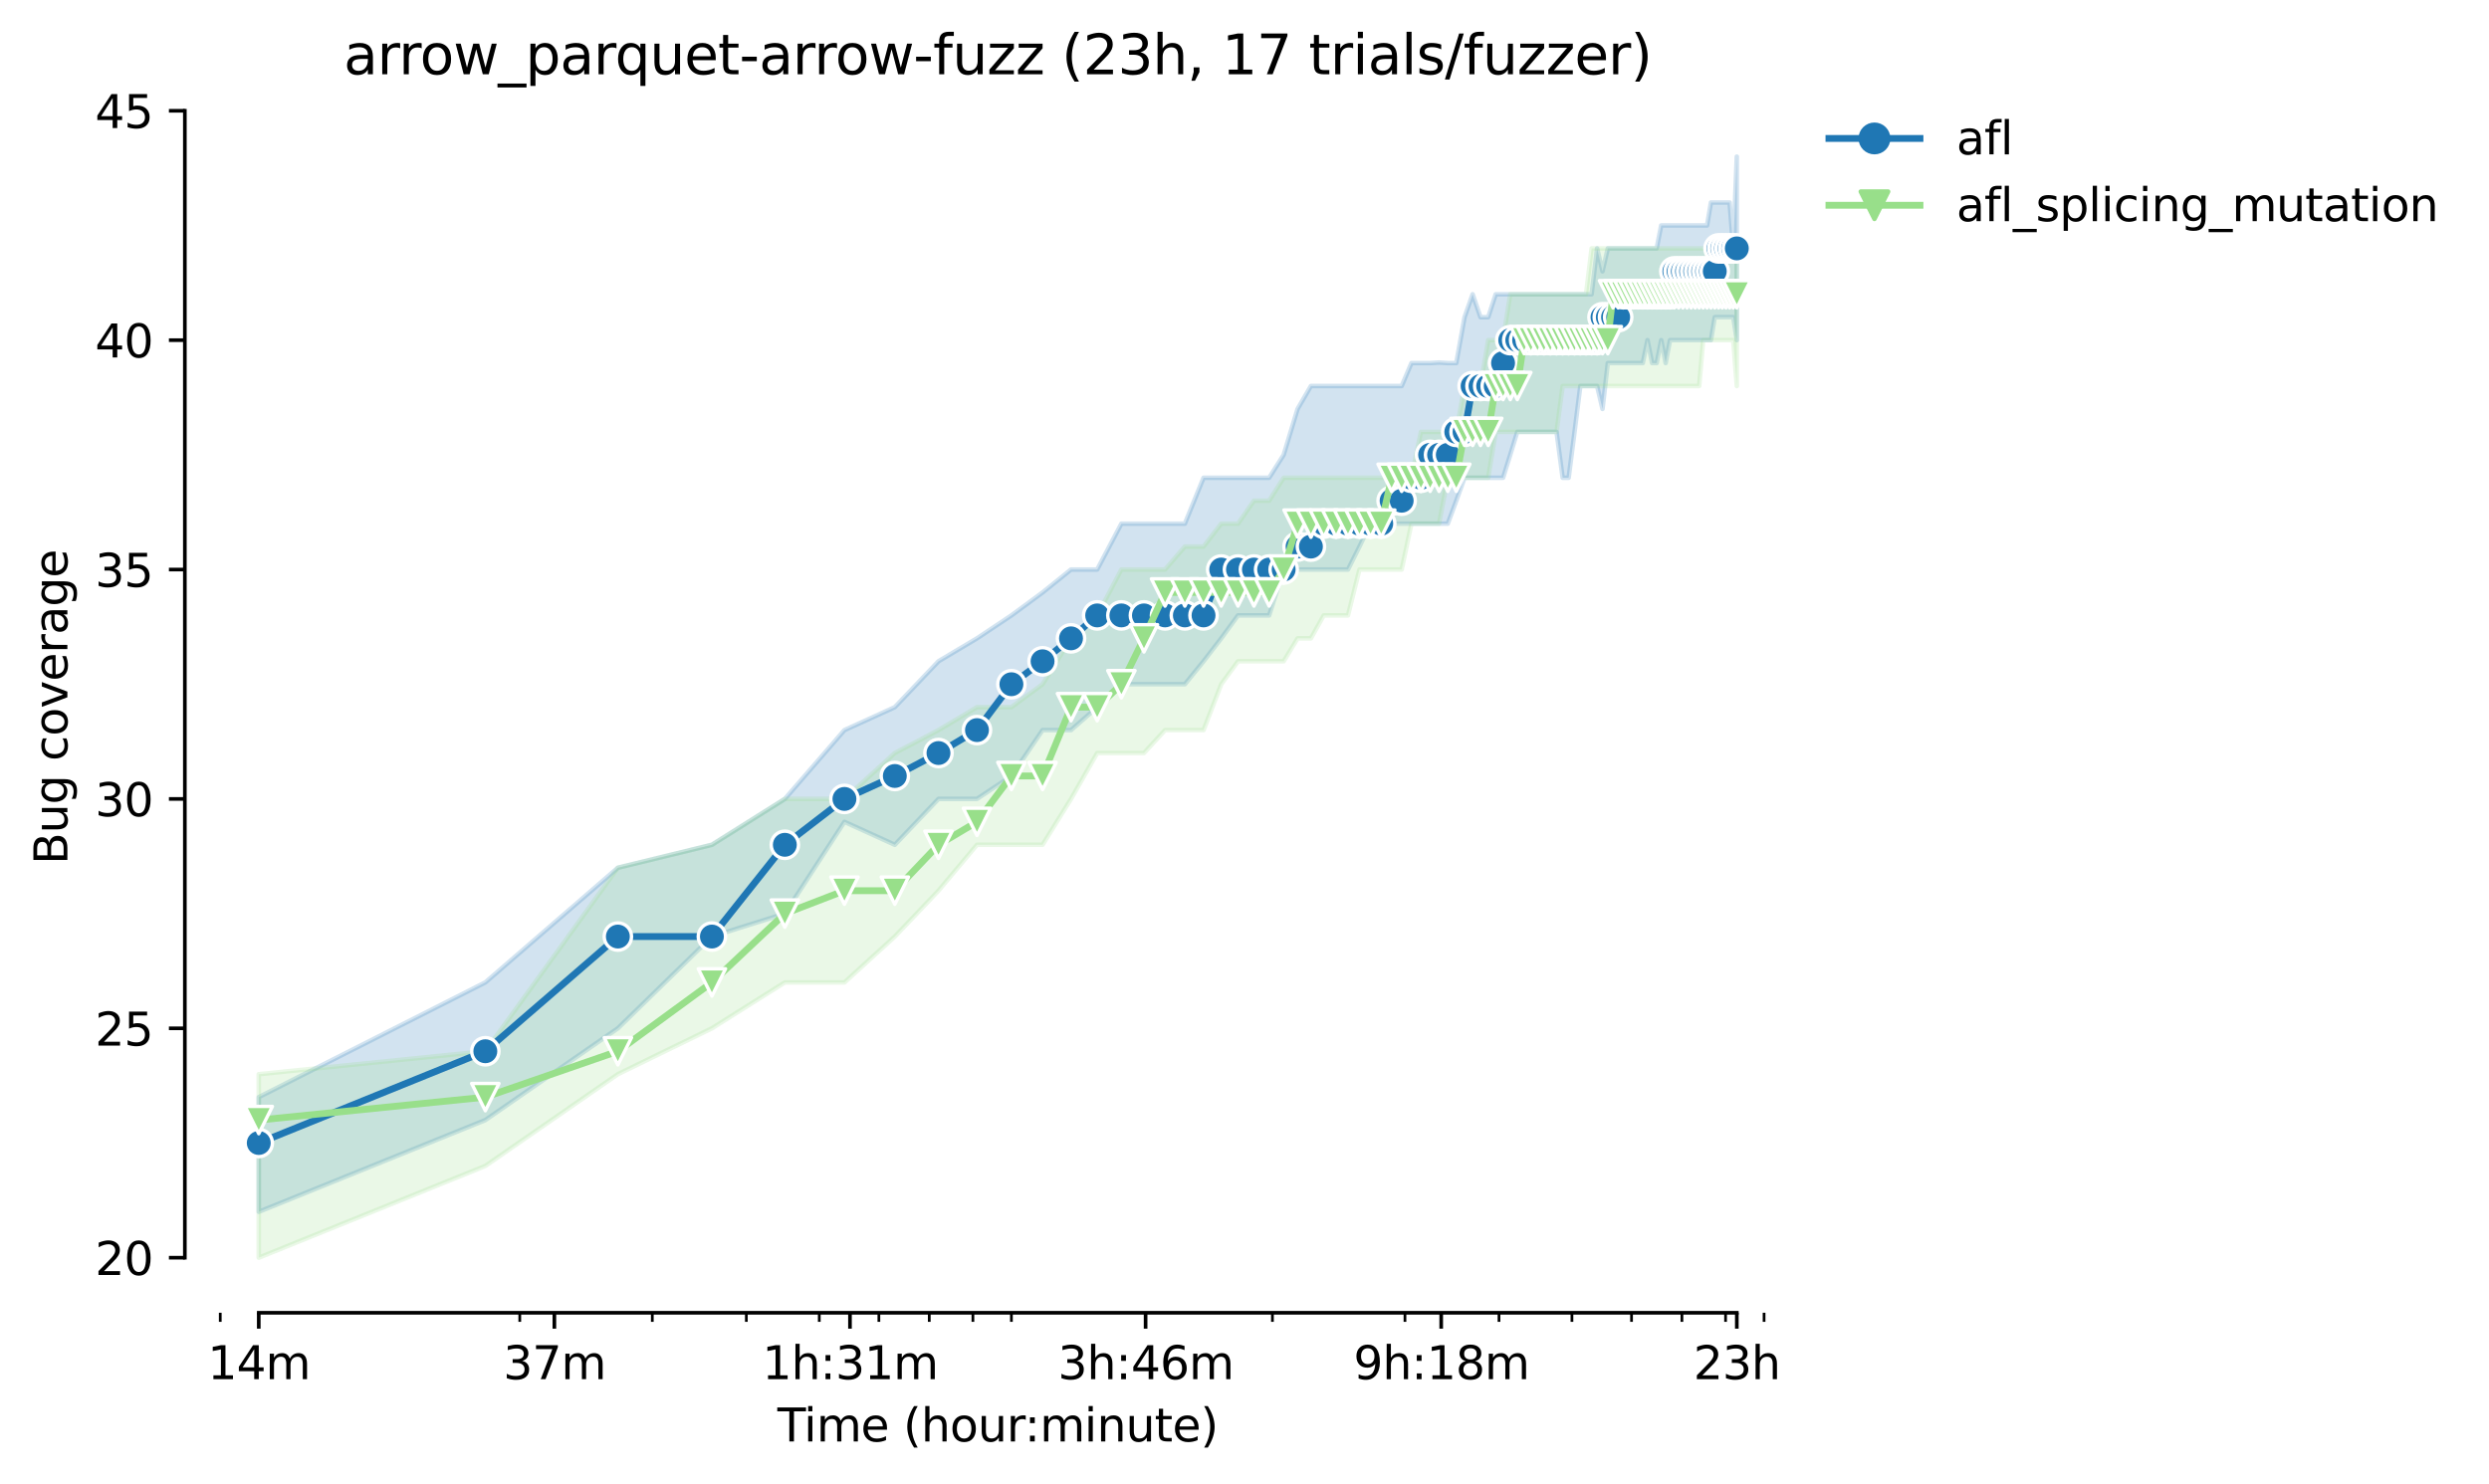 <?xml version="1.0" encoding="utf-8" standalone="no"?>
<!DOCTYPE svg PUBLIC "-//W3C//DTD SVG 1.1//EN"
  "http://www.w3.org/Graphics/SVG/1.1/DTD/svg11.dtd">
<svg height="325.986pt" version="1.1" viewBox="0 0 546.707 325.986" width="546.707pt" xmlns="http://www.w3.org/2000/svg" xmlns:xlink="http://www.w3.org/1999/xlink">
 <defs>
  <style type="text/css">*{stroke-linecap:butt;stroke-linejoin:round;}</style>
 </defs>
 <g id="figure_1">
  <g id="patch_1">
   <path d="M 0 325.986 
L 546.707 325.986 
L 546.707 0 
L 0 0 
z
" style="fill:#ffffff;"/>
  </g>
  <g id="axes_1">
   <g id="patch_2">
    <path d="M 40.603 288.43 
L 397.723 288.43 
L 397.723 22.318 
L 40.603 22.318 
z
" style="fill:#ffffff;"/>
   </g>
   <g id="PolyCollection_1">
    <defs>
     <path d="M 56.836 -84.932 
L 56.836 -59.732 
L 106.602 -79.892 
L 135.714 -100.052 
L 156.369 -120.212 
L 172.39 -125.252 
L 185.48 -145.412 
L 196.548 -140.372 
L 206.135 -150.452 
L 214.592 -150.452 
L 222.156 -155.492 
L 228.999 -165.572 
L 235.247 -165.572 
L 240.994 -170.612 
L 246.314 -175.652 
L 251.268 -175.652 
L 255.902 -175.652 
L 260.254 -175.652 
L 264.358 -180.692 
L 268.24 -185.732 
L 271.923 -190.772 
L 275.426 -190.772 
L 278.766 -190.772 
L 281.957 -200.852 
L 285.013 -200.852 
L 287.944 -200.852 
L 290.76 -200.852 
L 293.47 -200.852 
L 296.081 -200.852 
L 298.6 -205.892 
L 301.034 -210.932 
L 303.389 -210.932 
L 305.668 -210.932 
L 307.877 -210.932 
L 310.021 -210.932 
L 312.102 -210.932 
L 314.125 -210.932 
L 316.092 -210.932 
L 318.007 -210.932 
L 319.872 -215.972 
L 321.689 -221.012 
L 323.462 -221.012 
L 325.192 -221.012 
L 326.882 -221.012 
L 328.532 -221.012 
L 330.146 -221.012 
L 331.724 -226.052 
L 333.268 -231.092 
L 334.78 -231.092 
L 336.26 -231.092 
L 337.711 -231.092 
L 339.132 -231.092 
L 340.527 -231.092 
L 341.894 -231.092 
L 343.236 -221.012 
L 344.554 -221.012 
L 345.847 -231.092 
L 347.118 -241.172 
L 348.367 -241.172 
L 349.594 -241.172 
L 350.801 -241.172 
L 351.988 -236.132 
L 353.155 -246.212 
L 354.304 -246.212 
L 355.435 -246.212 
L 356.548 -246.212 
L 357.644 -246.212 
L 358.724 -246.212 
L 359.787 -246.212 
L 360.835 -246.212 
L 361.869 -251.252 
L 362.887 -246.212 
L 363.891 -246.212 
L 364.881 -251.252 
L 365.858 -246.212 
L 366.822 -251.252 
L 367.773 -251.252 
L 368.712 -251.252 
L 369.638 -251.252 
L 370.553 -251.252 
L 371.456 -251.252 
L 372.348 -251.252 
L 373.229 -251.252 
L 374.099 -251.252 
L 374.959 -251.252 
L 375.809 -251.252 
L 376.648 -256.292 
L 377.478 -256.292 
L 378.299 -256.292 
L 379.11 -256.292 
L 379.912 -256.292 
L 380.706 -256.292 
L 381.49 -251.252 
L 381.49 -291.572 
L 381.49 -291.572 
L 380.706 -271.412 
L 379.912 -281.492 
L 379.11 -281.492 
L 378.299 -281.492 
L 377.478 -281.492 
L 376.648 -281.492 
L 375.809 -281.492 
L 374.959 -276.452 
L 374.099 -276.452 
L 373.229 -276.452 
L 372.348 -276.452 
L 371.456 -276.452 
L 370.553 -276.452 
L 369.638 -276.452 
L 368.712 -276.452 
L 367.773 -276.452 
L 366.822 -276.452 
L 365.858 -276.452 
L 364.881 -276.452 
L 363.891 -271.412 
L 362.887 -271.412 
L 361.869 -271.412 
L 360.835 -271.412 
L 359.787 -271.412 
L 358.724 -271.412 
L 357.644 -271.412 
L 356.548 -271.412 
L 355.435 -271.412 
L 354.304 -271.412 
L 353.155 -271.412 
L 351.988 -266.372 
L 350.801 -271.412 
L 349.594 -261.332 
L 348.367 -261.332 
L 347.118 -261.332 
L 345.847 -261.332 
L 344.554 -261.332 
L 343.236 -261.332 
L 341.894 -261.332 
L 340.527 -261.332 
L 339.132 -261.332 
L 337.711 -261.332 
L 336.26 -261.332 
L 334.78 -261.332 
L 333.268 -261.332 
L 331.724 -261.332 
L 330.146 -261.332 
L 328.532 -261.332 
L 326.882 -256.292 
L 325.192 -256.292 
L 323.462 -261.332 
L 321.689 -256.292 
L 319.872 -246.212 
L 318.007 -246.212 
L 316.092 -246.338 
L 314.125 -246.212 
L 312.102 -246.212 
L 310.021 -246.212 
L 307.877 -241.172 
L 305.668 -241.172 
L 303.389 -241.172 
L 301.034 -241.172 
L 298.6 -241.172 
L 296.081 -241.172 
L 293.47 -241.172 
L 290.76 -241.172 
L 287.944 -241.172 
L 285.013 -236.132 
L 281.957 -226.052 
L 278.766 -221.012 
L 275.426 -221.012 
L 271.923 -221.012 
L 268.24 -221.012 
L 264.358 -221.012 
L 260.254 -210.932 
L 255.902 -210.932 
L 251.268 -210.932 
L 246.314 -210.932 
L 240.994 -200.852 
L 235.247 -200.852 
L 228.999 -195.812 
L 222.156 -190.772 
L 214.592 -185.732 
L 206.135 -180.692 
L 196.548 -170.612 
L 185.48 -165.572 
L 172.39 -150.452 
L 156.369 -140.372 
L 135.714 -135.332 
L 106.602 -110.132 
L 56.836 -84.932 
z
" id="mfc31aa22d7" style="stroke:#1f77b4;stroke-opacity:0.2;"/>
    </defs>
    <g clip-path="url(#p28cf040a65)">
     <use style="fill:#1f77b4;fill-opacity:0.2;stroke:#1f77b4;stroke-opacity:0.2;" x="0" xlink:href="#mfc31aa22d7" y="325.986"/>
    </g>
   </g>
   <g id="PolyCollection_2">
    <defs>
     <path d="M 56.836 -89.972 
L 56.836 -49.652 
L 106.602 -69.812 
L 135.714 -89.972 
L 156.369 -100.052 
L 172.39 -110.132 
L 185.48 -110.132 
L 196.548 -120.212 
L 206.135 -130.292 
L 214.592 -140.372 
L 222.156 -140.372 
L 228.999 -140.372 
L 235.247 -150.452 
L 240.994 -160.532 
L 246.314 -160.532 
L 251.268 -160.532 
L 255.902 -165.572 
L 260.254 -165.572 
L 264.358 -165.572 
L 268.24 -175.652 
L 271.923 -180.692 
L 275.426 -180.692 
L 278.766 -180.692 
L 281.957 -180.692 
L 285.013 -185.732 
L 287.944 -185.732 
L 290.76 -190.772 
L 293.47 -190.772 
L 296.081 -190.772 
L 298.6 -200.852 
L 301.034 -200.852 
L 303.389 -200.852 
L 305.668 -200.852 
L 307.877 -200.852 
L 310.021 -210.932 
L 312.102 -210.932 
L 314.125 -210.932 
L 316.092 -210.932 
L 318.007 -221.012 
L 319.872 -221.012 
L 321.689 -221.012 
L 323.462 -221.012 
L 325.192 -221.012 
L 326.882 -221.012 
L 328.532 -231.092 
L 330.146 -231.092 
L 331.724 -231.092 
L 333.268 -231.092 
L 334.78 -231.092 
L 336.26 -231.092 
L 337.711 -231.092 
L 339.132 -231.092 
L 340.527 -231.092 
L 341.894 -231.092 
L 343.236 -241.172 
L 344.554 -241.172 
L 345.847 -241.172 
L 347.118 -241.172 
L 348.367 -241.172 
L 349.594 -241.172 
L 350.801 -241.172 
L 351.988 -241.172 
L 353.155 -241.172 
L 354.304 -241.172 
L 355.435 -241.172 
L 356.548 -241.172 
L 357.644 -241.172 
L 358.724 -241.172 
L 359.787 -241.172 
L 360.835 -241.172 
L 361.869 -241.172 
L 362.887 -241.172 
L 363.891 -241.172 
L 364.881 -241.172 
L 365.858 -241.172 
L 366.822 -241.172 
L 367.773 -241.172 
L 368.712 -241.172 
L 369.638 -241.172 
L 370.553 -241.172 
L 371.456 -241.172 
L 372.348 -241.172 
L 373.229 -241.172 
L 374.099 -251.252 
L 374.959 -251.252 
L 375.809 -251.252 
L 376.648 -251.252 
L 377.478 -251.252 
L 378.299 -251.252 
L 379.11 -251.252 
L 379.912 -251.252 
L 380.706 -251.252 
L 381.49 -241.172 
L 381.49 -271.412 
L 381.49 -271.412 
L 380.706 -271.412 
L 379.912 -271.412 
L 379.11 -271.412 
L 378.299 -271.412 
L 377.478 -271.412 
L 376.648 -271.412 
L 375.809 -271.412 
L 374.959 -271.412 
L 374.099 -271.412 
L 373.229 -271.412 
L 372.348 -271.412 
L 371.456 -271.412 
L 370.553 -271.412 
L 369.638 -271.412 
L 368.712 -271.412 
L 367.773 -271.412 
L 366.822 -271.412 
L 365.858 -271.412 
L 364.881 -271.412 
L 363.891 -271.412 
L 362.887 -271.412 
L 361.869 -271.412 
L 360.835 -271.412 
L 359.787 -271.412 
L 358.724 -271.412 
L 357.644 -271.412 
L 356.548 -271.412 
L 355.435 -271.412 
L 354.304 -271.412 
L 353.155 -271.412 
L 351.988 -271.412 
L 350.801 -271.412 
L 349.594 -271.412 
L 348.367 -261.332 
L 347.118 -261.332 
L 345.847 -261.332 
L 344.554 -261.332 
L 343.236 -261.332 
L 341.894 -261.332 
L 340.527 -261.332 
L 339.132 -261.332 
L 337.711 -261.332 
L 336.26 -261.332 
L 334.78 -261.332 
L 333.268 -261.332 
L 331.724 -261.332 
L 330.146 -251.252 
L 328.532 -251.252 
L 326.882 -251.252 
L 325.192 -241.172 
L 323.462 -241.172 
L 321.689 -241.172 
L 319.872 -231.092 
L 318.007 -231.092 
L 316.092 -231.092 
L 314.125 -231.092 
L 312.102 -231.092 
L 310.021 -221.012 
L 307.877 -221.012 
L 305.668 -221.012 
L 303.389 -221.012 
L 301.034 -221.012 
L 298.6 -221.012 
L 296.081 -221.012 
L 293.47 -221.012 
L 290.76 -221.012 
L 287.944 -221.012 
L 285.013 -221.012 
L 281.957 -221.012 
L 278.766 -215.972 
L 275.426 -215.972 
L 271.923 -210.932 
L 268.24 -210.932 
L 264.358 -205.892 
L 260.254 -205.892 
L 255.902 -200.852 
L 251.268 -200.852 
L 246.314 -200.852 
L 240.994 -190.772 
L 235.247 -185.732 
L 228.999 -175.652 
L 222.156 -170.612 
L 214.592 -170.612 
L 206.135 -165.572 
L 196.548 -160.532 
L 185.48 -150.452 
L 172.39 -150.452 
L 156.369 -140.372 
L 135.714 -135.332 
L 106.602 -95.012 
L 56.836 -89.972 
z
" id="m2504b1d951" style="stroke:#98df8a;stroke-opacity:0.2;"/>
    </defs>
    <g clip-path="url(#p28cf040a65)">
     <use style="fill:#98df8a;fill-opacity:0.2;stroke:#98df8a;stroke-opacity:0.2;" x="0" xlink:href="#m2504b1d951" y="325.986"/>
    </g>
   </g>
   <g id="matplotlib.axis_1">
    <g id="xtick_1">
     <g id="line2d_1">
      <defs>
       <path d="M 0 0 
L 0 3.5 
" id="m4fe1b4bfbc" style="stroke:#000000;stroke-width:0.8;"/>
      </defs>
      <g>
       <use style="stroke:#000000;stroke-width:0.8;" x="56.836" xlink:href="#m4fe1b4bfbc" y="288.43"/>
      </g>
     </g>
     <g id="text_1">
      <!-- 14m -->
      <g transform="translate(45.603 303.029)scale(0.1 -0.1)">
       <defs>
        <path d="M 794 531 
L 1825 531 
L 1825 4091 
L 703 3866 
L 703 4441 
L 1819 4666 
L 2450 4666 
L 2450 531 
L 3481 531 
L 3481 0 
L 794 0 
L 794 531 
z
" id="DejaVuSans-31" transform="scale(0.016)"/>
        <path d="M 2419 4116 
L 825 1625 
L 2419 1625 
L 2419 4116 
z
M 2253 4666 
L 3047 4666 
L 3047 1625 
L 3713 1625 
L 3713 1100 
L 3047 1100 
L 3047 0 
L 2419 0 
L 2419 1100 
L 313 1100 
L 313 1709 
L 2253 4666 
z
" id="DejaVuSans-34" transform="scale(0.016)"/>
        <path d="M 3328 2828 
Q 3544 3216 3844 3400 
Q 4144 3584 4550 3584 
Q 5097 3584 5394 3201 
Q 5691 2819 5691 2113 
L 5691 0 
L 5113 0 
L 5113 2094 
Q 5113 2597 4934 2840 
Q 4756 3084 4391 3084 
Q 3944 3084 3684 2787 
Q 3425 2491 3425 1978 
L 3425 0 
L 2847 0 
L 2847 2094 
Q 2847 2600 2669 2842 
Q 2491 3084 2119 3084 
Q 1678 3084 1418 2786 
Q 1159 2488 1159 1978 
L 1159 0 
L 581 0 
L 581 3500 
L 1159 3500 
L 1159 2956 
Q 1356 3278 1631 3431 
Q 1906 3584 2284 3584 
Q 2666 3584 2933 3390 
Q 3200 3197 3328 2828 
z
" id="DejaVuSans-6d" transform="scale(0.016)"/>
       </defs>
       <use xlink:href="#DejaVuSans-31"/>
       <use x="63.623" xlink:href="#DejaVuSans-34"/>
       <use x="127.246" xlink:href="#DejaVuSans-6d"/>
      </g>
     </g>
    </g>
    <g id="xtick_2">
     <g id="line2d_2">
      <g>
       <use style="stroke:#000000;stroke-width:0.8;" x="121.767" xlink:href="#m4fe1b4bfbc" y="288.43"/>
      </g>
     </g>
     <g id="text_2">
      <!-- 37m -->
      <g transform="translate(110.534 303.029)scale(0.1 -0.1)">
       <defs>
        <path d="M 2597 2516 
Q 3050 2419 3304 2112 
Q 3559 1806 3559 1356 
Q 3559 666 3084 287 
Q 2609 -91 1734 -91 
Q 1441 -91 1130 -33 
Q 819 25 488 141 
L 488 750 
Q 750 597 1062 519 
Q 1375 441 1716 441 
Q 2309 441 2620 675 
Q 2931 909 2931 1356 
Q 2931 1769 2642 2001 
Q 2353 2234 1838 2234 
L 1294 2234 
L 1294 2753 
L 1863 2753 
Q 2328 2753 2575 2939 
Q 2822 3125 2822 3475 
Q 2822 3834 2567 4026 
Q 2313 4219 1838 4219 
Q 1578 4219 1281 4162 
Q 984 4106 628 3988 
L 628 4550 
Q 988 4650 1302 4700 
Q 1616 4750 1894 4750 
Q 2613 4750 3031 4423 
Q 3450 4097 3450 3541 
Q 3450 3153 3228 2886 
Q 3006 2619 2597 2516 
z
" id="DejaVuSans-33" transform="scale(0.016)"/>
        <path d="M 525 4666 
L 3525 4666 
L 3525 4397 
L 1831 0 
L 1172 0 
L 2766 4134 
L 525 4134 
L 525 4666 
z
" id="DejaVuSans-37" transform="scale(0.016)"/>
       </defs>
       <use xlink:href="#DejaVuSans-33"/>
       <use x="63.623" xlink:href="#DejaVuSans-37"/>
       <use x="127.246" xlink:href="#DejaVuSans-6d"/>
      </g>
     </g>
    </g>
    <g id="xtick_3">
     <g id="line2d_3">
      <g>
       <use style="stroke:#000000;stroke-width:0.8;" x="186.698" xlink:href="#m4fe1b4bfbc" y="288.43"/>
      </g>
     </g>
     <g id="text_3">
      <!-- 1h:31m -->
      <g transform="translate(167.431 303.029)scale(0.1 -0.1)">
       <defs>
        <path d="M 3513 2113 
L 3513 0 
L 2938 0 
L 2938 2094 
Q 2938 2591 2744 2837 
Q 2550 3084 2163 3084 
Q 1697 3084 1428 2787 
Q 1159 2491 1159 1978 
L 1159 0 
L 581 0 
L 581 4863 
L 1159 4863 
L 1159 2956 
Q 1366 3272 1645 3428 
Q 1925 3584 2291 3584 
Q 2894 3584 3203 3211 
Q 3513 2838 3513 2113 
z
" id="DejaVuSans-68" transform="scale(0.016)"/>
        <path d="M 750 794 
L 1409 794 
L 1409 0 
L 750 0 
L 750 794 
z
M 750 3309 
L 1409 3309 
L 1409 2516 
L 750 2516 
L 750 3309 
z
" id="DejaVuSans-3a" transform="scale(0.016)"/>
       </defs>
       <use xlink:href="#DejaVuSans-31"/>
       <use x="63.623" xlink:href="#DejaVuSans-68"/>
       <use x="127.002" xlink:href="#DejaVuSans-3a"/>
       <use x="160.693" xlink:href="#DejaVuSans-33"/>
       <use x="224.316" xlink:href="#DejaVuSans-31"/>
       <use x="287.939" xlink:href="#DejaVuSans-6d"/>
      </g>
     </g>
    </g>
    <g id="xtick_4">
     <g id="line2d_4">
      <g>
       <use style="stroke:#000000;stroke-width:0.8;" x="251.629" xlink:href="#m4fe1b4bfbc" y="288.43"/>
      </g>
     </g>
     <g id="text_4">
      <!-- 3h:46m -->
      <g transform="translate(232.362 303.029)scale(0.1 -0.1)">
       <defs>
        <path d="M 2113 2584 
Q 1688 2584 1439 2293 
Q 1191 2003 1191 1497 
Q 1191 994 1439 701 
Q 1688 409 2113 409 
Q 2538 409 2786 701 
Q 3034 994 3034 1497 
Q 3034 2003 2786 2293 
Q 2538 2584 2113 2584 
z
M 3366 4563 
L 3366 3988 
Q 3128 4100 2886 4159 
Q 2644 4219 2406 4219 
Q 1781 4219 1451 3797 
Q 1122 3375 1075 2522 
Q 1259 2794 1537 2939 
Q 1816 3084 2150 3084 
Q 2853 3084 3261 2657 
Q 3669 2231 3669 1497 
Q 3669 778 3244 343 
Q 2819 -91 2113 -91 
Q 1303 -91 875 529 
Q 447 1150 447 2328 
Q 447 3434 972 4092 
Q 1497 4750 2381 4750 
Q 2619 4750 2861 4703 
Q 3103 4656 3366 4563 
z
" id="DejaVuSans-36" transform="scale(0.016)"/>
       </defs>
       <use xlink:href="#DejaVuSans-33"/>
       <use x="63.623" xlink:href="#DejaVuSans-68"/>
       <use x="127.002" xlink:href="#DejaVuSans-3a"/>
       <use x="160.693" xlink:href="#DejaVuSans-34"/>
       <use x="224.316" xlink:href="#DejaVuSans-36"/>
       <use x="287.939" xlink:href="#DejaVuSans-6d"/>
      </g>
     </g>
    </g>
    <g id="xtick_5">
     <g id="line2d_5">
      <g>
       <use style="stroke:#000000;stroke-width:0.8;" x="316.56" xlink:href="#m4fe1b4bfbc" y="288.43"/>
      </g>
     </g>
     <g id="text_5">
      <!-- 9h:18m -->
      <g transform="translate(297.293 303.029)scale(0.1 -0.1)">
       <defs>
        <path d="M 703 97 
L 703 672 
Q 941 559 1184 500 
Q 1428 441 1663 441 
Q 2288 441 2617 861 
Q 2947 1281 2994 2138 
Q 2813 1869 2534 1725 
Q 2256 1581 1919 1581 
Q 1219 1581 811 2004 
Q 403 2428 403 3163 
Q 403 3881 828 4315 
Q 1253 4750 1959 4750 
Q 2769 4750 3195 4129 
Q 3622 3509 3622 2328 
Q 3622 1225 3098 567 
Q 2575 -91 1691 -91 
Q 1453 -91 1209 -44 
Q 966 3 703 97 
z
M 1959 2075 
Q 2384 2075 2632 2365 
Q 2881 2656 2881 3163 
Q 2881 3666 2632 3958 
Q 2384 4250 1959 4250 
Q 1534 4250 1286 3958 
Q 1038 3666 1038 3163 
Q 1038 2656 1286 2365 
Q 1534 2075 1959 2075 
z
" id="DejaVuSans-39" transform="scale(0.016)"/>
        <path d="M 2034 2216 
Q 1584 2216 1326 1975 
Q 1069 1734 1069 1313 
Q 1069 891 1326 650 
Q 1584 409 2034 409 
Q 2484 409 2743 651 
Q 3003 894 3003 1313 
Q 3003 1734 2745 1975 
Q 2488 2216 2034 2216 
z
M 1403 2484 
Q 997 2584 770 2862 
Q 544 3141 544 3541 
Q 544 4100 942 4425 
Q 1341 4750 2034 4750 
Q 2731 4750 3128 4425 
Q 3525 4100 3525 3541 
Q 3525 3141 3298 2862 
Q 3072 2584 2669 2484 
Q 3125 2378 3379 2068 
Q 3634 1759 3634 1313 
Q 3634 634 3220 271 
Q 2806 -91 2034 -91 
Q 1263 -91 848 271 
Q 434 634 434 1313 
Q 434 1759 690 2068 
Q 947 2378 1403 2484 
z
M 1172 3481 
Q 1172 3119 1398 2916 
Q 1625 2713 2034 2713 
Q 2441 2713 2670 2916 
Q 2900 3119 2900 3481 
Q 2900 3844 2670 4047 
Q 2441 4250 2034 4250 
Q 1625 4250 1398 4047 
Q 1172 3844 1172 3481 
z
" id="DejaVuSans-38" transform="scale(0.016)"/>
       </defs>
       <use xlink:href="#DejaVuSans-39"/>
       <use x="63.623" xlink:href="#DejaVuSans-68"/>
       <use x="127.002" xlink:href="#DejaVuSans-3a"/>
       <use x="160.693" xlink:href="#DejaVuSans-31"/>
       <use x="224.316" xlink:href="#DejaVuSans-38"/>
       <use x="287.939" xlink:href="#DejaVuSans-6d"/>
      </g>
     </g>
    </g>
    <g id="xtick_6">
     <g id="line2d_6">
      <g>
       <use style="stroke:#000000;stroke-width:0.8;" x="381.491" xlink:href="#m4fe1b4bfbc" y="288.43"/>
      </g>
     </g>
     <g id="text_6">
      <!-- 23h -->
      <g transform="translate(371.96 303.029)scale(0.1 -0.1)">
       <defs>
        <path d="M 1228 531 
L 3431 531 
L 3431 0 
L 469 0 
L 469 531 
Q 828 903 1448 1529 
Q 2069 2156 2228 2338 
Q 2531 2678 2651 2914 
Q 2772 3150 2772 3378 
Q 2772 3750 2511 3984 
Q 2250 4219 1831 4219 
Q 1534 4219 1204 4116 
Q 875 4013 500 3803 
L 500 4441 
Q 881 4594 1212 4672 
Q 1544 4750 1819 4750 
Q 2544 4750 2975 4387 
Q 3406 4025 3406 3419 
Q 3406 3131 3298 2873 
Q 3191 2616 2906 2266 
Q 2828 2175 2409 1742 
Q 1991 1309 1228 531 
z
" id="DejaVuSans-32" transform="scale(0.016)"/>
       </defs>
       <use xlink:href="#DejaVuSans-32"/>
       <use x="63.623" xlink:href="#DejaVuSans-33"/>
       <use x="127.246" xlink:href="#DejaVuSans-68"/>
      </g>
     </g>
    </g>
    <g id="xtick_7">
     <g id="line2d_7">
      <defs>
       <path d="M 0 0 
L 0 2 
" id="mfe8c72ca90" style="stroke:#000000;stroke-width:0.6;"/>
      </defs>
      <g>
       <use style="stroke:#000000;stroke-width:0.6;" x="48.379" xlink:href="#mfe8c72ca90" y="288.43"/>
      </g>
     </g>
    </g>
    <g id="xtick_8">
     <g id="line2d_8">
      <g>
       <use style="stroke:#000000;stroke-width:0.6;" x="114.167" xlink:href="#mfe8c72ca90" y="288.43"/>
      </g>
     </g>
    </g>
    <g id="xtick_9">
     <g id="line2d_9">
      <g>
       <use style="stroke:#000000;stroke-width:0.6;" x="143.278" xlink:href="#mfe8c72ca90" y="288.43"/>
      </g>
     </g>
    </g>
    <g id="xtick_10">
     <g id="line2d_10">
      <g>
       <use style="stroke:#000000;stroke-width:0.6;" x="163.933" xlink:href="#mfe8c72ca90" y="288.43"/>
      </g>
     </g>
    </g>
    <g id="xtick_11">
     <g id="line2d_11">
      <g>
       <use style="stroke:#000000;stroke-width:0.6;" x="179.955" xlink:href="#mfe8c72ca90" y="288.43"/>
      </g>
     </g>
    </g>
    <g id="xtick_12">
     <g id="line2d_12">
      <g>
       <use style="stroke:#000000;stroke-width:0.6;" x="193.045" xlink:href="#mfe8c72ca90" y="288.43"/>
      </g>
     </g>
    </g>
    <g id="xtick_13">
     <g id="line2d_13">
      <g>
       <use style="stroke:#000000;stroke-width:0.6;" x="204.113" xlink:href="#mfe8c72ca90" y="288.43"/>
      </g>
     </g>
    </g>
    <g id="xtick_14">
     <g id="line2d_14">
      <g>
       <use style="stroke:#000000;stroke-width:0.6;" x="213.7" xlink:href="#mfe8c72ca90" y="288.43"/>
      </g>
     </g>
    </g>
    <g id="xtick_15">
     <g id="line2d_15">
      <g>
       <use style="stroke:#000000;stroke-width:0.6;" x="222.156" xlink:href="#mfe8c72ca90" y="288.43"/>
      </g>
     </g>
    </g>
    <g id="xtick_16">
     <g id="line2d_16">
      <g>
       <use style="stroke:#000000;stroke-width:0.6;" x="279.488" xlink:href="#mfe8c72ca90" y="288.43"/>
      </g>
     </g>
    </g>
    <g id="xtick_17">
     <g id="line2d_17">
      <g>
       <use style="stroke:#000000;stroke-width:0.6;" x="308.599" xlink:href="#mfe8c72ca90" y="288.43"/>
      </g>
     </g>
    </g>
    <g id="xtick_18">
     <g id="line2d_18">
      <g>
       <use style="stroke:#000000;stroke-width:0.6;" x="329.254" xlink:href="#mfe8c72ca90" y="288.43"/>
      </g>
     </g>
    </g>
    <g id="xtick_19">
     <g id="line2d_19">
      <g>
       <use style="stroke:#000000;stroke-width:0.6;" x="345.275" xlink:href="#mfe8c72ca90" y="288.43"/>
      </g>
     </g>
    </g>
    <g id="xtick_20">
     <g id="line2d_20">
      <g>
       <use style="stroke:#000000;stroke-width:0.6;" x="358.366" xlink:href="#mfe8c72ca90" y="288.43"/>
      </g>
     </g>
    </g>
    <g id="xtick_21">
     <g id="line2d_21">
      <g>
       <use style="stroke:#000000;stroke-width:0.6;" x="369.433" xlink:href="#mfe8c72ca90" y="288.43"/>
      </g>
     </g>
    </g>
    <g id="xtick_22">
     <g id="line2d_22">
      <g>
       <use style="stroke:#000000;stroke-width:0.6;" x="379.02" xlink:href="#mfe8c72ca90" y="288.43"/>
      </g>
     </g>
    </g>
    <g id="xtick_23">
     <g id="line2d_23">
      <g>
       <use style="stroke:#000000;stroke-width:0.6;" x="387.477" xlink:href="#mfe8c72ca90" y="288.43"/>
      </g>
     </g>
    </g>
    <g id="text_7">
     <!-- Time (hour:minute) -->
     <g transform="translate(170.756 316.707)scale(0.1 -0.1)">
      <defs>
       <path d="M -19 4666 
L 3928 4666 
L 3928 4134 
L 2272 4134 
L 2272 0 
L 1638 0 
L 1638 4134 
L -19 4134 
L -19 4666 
z
" id="DejaVuSans-54" transform="scale(0.016)"/>
       <path d="M 603 3500 
L 1178 3500 
L 1178 0 
L 603 0 
L 603 3500 
z
M 603 4863 
L 1178 4863 
L 1178 4134 
L 603 4134 
L 603 4863 
z
" id="DejaVuSans-69" transform="scale(0.016)"/>
       <path d="M 3597 1894 
L 3597 1613 
L 953 1613 
Q 991 1019 1311 708 
Q 1631 397 2203 397 
Q 2534 397 2845 478 
Q 3156 559 3463 722 
L 3463 178 
Q 3153 47 2828 -22 
Q 2503 -91 2169 -91 
Q 1331 -91 842 396 
Q 353 884 353 1716 
Q 353 2575 817 3079 
Q 1281 3584 2069 3584 
Q 2775 3584 3186 3129 
Q 3597 2675 3597 1894 
z
M 3022 2063 
Q 3016 2534 2758 2815 
Q 2500 3097 2075 3097 
Q 1594 3097 1305 2825 
Q 1016 2553 972 2059 
L 3022 2063 
z
" id="DejaVuSans-65" transform="scale(0.016)"/>
       <path id="DejaVuSans-20" transform="scale(0.016)"/>
       <path d="M 1984 4856 
Q 1566 4138 1362 3434 
Q 1159 2731 1159 2009 
Q 1159 1288 1364 580 
Q 1569 -128 1984 -844 
L 1484 -844 
Q 1016 -109 783 600 
Q 550 1309 550 2009 
Q 550 2706 781 3412 
Q 1013 4119 1484 4856 
L 1984 4856 
z
" id="DejaVuSans-28" transform="scale(0.016)"/>
       <path d="M 1959 3097 
Q 1497 3097 1228 2736 
Q 959 2375 959 1747 
Q 959 1119 1226 758 
Q 1494 397 1959 397 
Q 2419 397 2687 759 
Q 2956 1122 2956 1747 
Q 2956 2369 2687 2733 
Q 2419 3097 1959 3097 
z
M 1959 3584 
Q 2709 3584 3137 3096 
Q 3566 2609 3566 1747 
Q 3566 888 3137 398 
Q 2709 -91 1959 -91 
Q 1206 -91 779 398 
Q 353 888 353 1747 
Q 353 2609 779 3096 
Q 1206 3584 1959 3584 
z
" id="DejaVuSans-6f" transform="scale(0.016)"/>
       <path d="M 544 1381 
L 544 3500 
L 1119 3500 
L 1119 1403 
Q 1119 906 1312 657 
Q 1506 409 1894 409 
Q 2359 409 2629 706 
Q 2900 1003 2900 1516 
L 2900 3500 
L 3475 3500 
L 3475 0 
L 2900 0 
L 2900 538 
Q 2691 219 2414 64 
Q 2138 -91 1772 -91 
Q 1169 -91 856 284 
Q 544 659 544 1381 
z
M 1991 3584 
L 1991 3584 
z
" id="DejaVuSans-75" transform="scale(0.016)"/>
       <path d="M 2631 2963 
Q 2534 3019 2420 3045 
Q 2306 3072 2169 3072 
Q 1681 3072 1420 2755 
Q 1159 2438 1159 1844 
L 1159 0 
L 581 0 
L 581 3500 
L 1159 3500 
L 1159 2956 
Q 1341 3275 1631 3429 
Q 1922 3584 2338 3584 
Q 2397 3584 2469 3576 
Q 2541 3569 2628 3553 
L 2631 2963 
z
" id="DejaVuSans-72" transform="scale(0.016)"/>
       <path d="M 3513 2113 
L 3513 0 
L 2938 0 
L 2938 2094 
Q 2938 2591 2744 2837 
Q 2550 3084 2163 3084 
Q 1697 3084 1428 2787 
Q 1159 2491 1159 1978 
L 1159 0 
L 581 0 
L 581 3500 
L 1159 3500 
L 1159 2956 
Q 1366 3272 1645 3428 
Q 1925 3584 2291 3584 
Q 2894 3584 3203 3211 
Q 3513 2838 3513 2113 
z
" id="DejaVuSans-6e" transform="scale(0.016)"/>
       <path d="M 1172 4494 
L 1172 3500 
L 2356 3500 
L 2356 3053 
L 1172 3053 
L 1172 1153 
Q 1172 725 1289 603 
Q 1406 481 1766 481 
L 2356 481 
L 2356 0 
L 1766 0 
Q 1100 0 847 248 
Q 594 497 594 1153 
L 594 3053 
L 172 3053 
L 172 3500 
L 594 3500 
L 594 4494 
L 1172 4494 
z
" id="DejaVuSans-74" transform="scale(0.016)"/>
       <path d="M 513 4856 
L 1013 4856 
Q 1481 4119 1714 3412 
Q 1947 2706 1947 2009 
Q 1947 1309 1714 600 
Q 1481 -109 1013 -844 
L 513 -844 
Q 928 -128 1133 580 
Q 1338 1288 1338 2009 
Q 1338 2731 1133 3434 
Q 928 4138 513 4856 
z
" id="DejaVuSans-29" transform="scale(0.016)"/>
      </defs>
      <use xlink:href="#DejaVuSans-54"/>
      <use x="57.959" xlink:href="#DejaVuSans-69"/>
      <use x="85.742" xlink:href="#DejaVuSans-6d"/>
      <use x="183.154" xlink:href="#DejaVuSans-65"/>
      <use x="244.678" xlink:href="#DejaVuSans-20"/>
      <use x="276.465" xlink:href="#DejaVuSans-28"/>
      <use x="315.479" xlink:href="#DejaVuSans-68"/>
      <use x="378.857" xlink:href="#DejaVuSans-6f"/>
      <use x="440.039" xlink:href="#DejaVuSans-75"/>
      <use x="503.418" xlink:href="#DejaVuSans-72"/>
      <use x="542.781" xlink:href="#DejaVuSans-3a"/>
      <use x="576.473" xlink:href="#DejaVuSans-6d"/>
      <use x="673.885" xlink:href="#DejaVuSans-69"/>
      <use x="701.668" xlink:href="#DejaVuSans-6e"/>
      <use x="765.047" xlink:href="#DejaVuSans-75"/>
      <use x="828.426" xlink:href="#DejaVuSans-74"/>
      <use x="867.635" xlink:href="#DejaVuSans-65"/>
      <use x="929.158" xlink:href="#DejaVuSans-29"/>
     </g>
    </g>
   </g>
   <g id="matplotlib.axis_2">
    <g id="ytick_1">
     <g id="line2d_24">
      <defs>
       <path d="M 0 0 
L -3.5 0 
" id="mdab6f63ded" style="stroke:#000000;stroke-width:0.8;"/>
      </defs>
      <g>
       <use style="stroke:#000000;stroke-width:0.8;" x="40.603" xlink:href="#mdab6f63ded" y="276.334"/>
      </g>
     </g>
     <g id="text_8">
      <!-- 20 -->
      <g transform="translate(20.878 280.133)scale(0.1 -0.1)">
       <defs>
        <path d="M 2034 4250 
Q 1547 4250 1301 3770 
Q 1056 3291 1056 2328 
Q 1056 1369 1301 889 
Q 1547 409 2034 409 
Q 2525 409 2770 889 
Q 3016 1369 3016 2328 
Q 3016 3291 2770 3770 
Q 2525 4250 2034 4250 
z
M 2034 4750 
Q 2819 4750 3233 4129 
Q 3647 3509 3647 2328 
Q 3647 1150 3233 529 
Q 2819 -91 2034 -91 
Q 1250 -91 836 529 
Q 422 1150 422 2328 
Q 422 3509 836 4129 
Q 1250 4750 2034 4750 
z
" id="DejaVuSans-30" transform="scale(0.016)"/>
       </defs>
       <use xlink:href="#DejaVuSans-32"/>
       <use x="63.623" xlink:href="#DejaVuSans-30"/>
      </g>
     </g>
    </g>
    <g id="ytick_2">
     <g id="line2d_25">
      <g>
       <use style="stroke:#000000;stroke-width:0.8;" x="40.603" xlink:href="#mdab6f63ded" y="225.934"/>
      </g>
     </g>
     <g id="text_9">
      <!-- 25 -->
      <g transform="translate(20.878 229.733)scale(0.1 -0.1)">
       <defs>
        <path d="M 691 4666 
L 3169 4666 
L 3169 4134 
L 1269 4134 
L 1269 2991 
Q 1406 3038 1543 3061 
Q 1681 3084 1819 3084 
Q 2600 3084 3056 2656 
Q 3513 2228 3513 1497 
Q 3513 744 3044 326 
Q 2575 -91 1722 -91 
Q 1428 -91 1123 -41 
Q 819 9 494 109 
L 494 744 
Q 775 591 1075 516 
Q 1375 441 1709 441 
Q 2250 441 2565 725 
Q 2881 1009 2881 1497 
Q 2881 1984 2565 2268 
Q 2250 2553 1709 2553 
Q 1456 2553 1204 2497 
Q 953 2441 691 2322 
L 691 4666 
z
" id="DejaVuSans-35" transform="scale(0.016)"/>
       </defs>
       <use xlink:href="#DejaVuSans-32"/>
       <use x="63.623" xlink:href="#DejaVuSans-35"/>
      </g>
     </g>
    </g>
    <g id="ytick_3">
     <g id="line2d_26">
      <g>
       <use style="stroke:#000000;stroke-width:0.8;" x="40.603" xlink:href="#mdab6f63ded" y="175.534"/>
      </g>
     </g>
     <g id="text_10">
      <!-- 30 -->
      <g transform="translate(20.878 179.333)scale(0.1 -0.1)">
       <use xlink:href="#DejaVuSans-33"/>
       <use x="63.623" xlink:href="#DejaVuSans-30"/>
      </g>
     </g>
    </g>
    <g id="ytick_4">
     <g id="line2d_27">
      <g>
       <use style="stroke:#000000;stroke-width:0.8;" x="40.603" xlink:href="#mdab6f63ded" y="125.134"/>
      </g>
     </g>
     <g id="text_11">
      <!-- 35 -->
      <g transform="translate(20.878 128.933)scale(0.1 -0.1)">
       <use xlink:href="#DejaVuSans-33"/>
       <use x="63.623" xlink:href="#DejaVuSans-35"/>
      </g>
     </g>
    </g>
    <g id="ytick_5">
     <g id="line2d_28">
      <g>
       <use style="stroke:#000000;stroke-width:0.8;" x="40.603" xlink:href="#mdab6f63ded" y="74.734"/>
      </g>
     </g>
     <g id="text_12">
      <!-- 40 -->
      <g transform="translate(20.878 78.533)scale(0.1 -0.1)">
       <use xlink:href="#DejaVuSans-34"/>
       <use x="63.623" xlink:href="#DejaVuSans-30"/>
      </g>
     </g>
    </g>
    <g id="ytick_6">
     <g id="line2d_29">
      <g>
       <use style="stroke:#000000;stroke-width:0.8;" x="40.603" xlink:href="#mdab6f63ded" y="24.334"/>
      </g>
     </g>
     <g id="text_13">
      <!-- 45 -->
      <g transform="translate(20.878 28.133)scale(0.1 -0.1)">
       <use xlink:href="#DejaVuSans-34"/>
       <use x="63.623" xlink:href="#DejaVuSans-35"/>
      </g>
     </g>
    </g>
    <g id="text_14">
     <!-- Bug coverage -->
     <g transform="translate(14.798 189.951)rotate(-90)scale(0.1 -0.1)">
      <defs>
       <path d="M 1259 2228 
L 1259 519 
L 2272 519 
Q 2781 519 3026 730 
Q 3272 941 3272 1375 
Q 3272 1813 3026 2020 
Q 2781 2228 2272 2228 
L 1259 2228 
z
M 1259 4147 
L 1259 2741 
L 2194 2741 
Q 2656 2741 2882 2914 
Q 3109 3088 3109 3444 
Q 3109 3797 2882 3972 
Q 2656 4147 2194 4147 
L 1259 4147 
z
M 628 4666 
L 2241 4666 
Q 2963 4666 3353 4366 
Q 3744 4066 3744 3513 
Q 3744 3084 3544 2831 
Q 3344 2578 2956 2516 
Q 3422 2416 3680 2098 
Q 3938 1781 3938 1306 
Q 3938 681 3513 340 
Q 3088 0 2303 0 
L 628 0 
L 628 4666 
z
" id="DejaVuSans-42" transform="scale(0.016)"/>
       <path d="M 2906 1791 
Q 2906 2416 2648 2759 
Q 2391 3103 1925 3103 
Q 1463 3103 1205 2759 
Q 947 2416 947 1791 
Q 947 1169 1205 825 
Q 1463 481 1925 481 
Q 2391 481 2648 825 
Q 2906 1169 2906 1791 
z
M 3481 434 
Q 3481 -459 3084 -895 
Q 2688 -1331 1869 -1331 
Q 1566 -1331 1297 -1286 
Q 1028 -1241 775 -1147 
L 775 -588 
Q 1028 -725 1275 -790 
Q 1522 -856 1778 -856 
Q 2344 -856 2625 -561 
Q 2906 -266 2906 331 
L 2906 616 
Q 2728 306 2450 153 
Q 2172 0 1784 0 
Q 1141 0 747 490 
Q 353 981 353 1791 
Q 353 2603 747 3093 
Q 1141 3584 1784 3584 
Q 2172 3584 2450 3431 
Q 2728 3278 2906 2969 
L 2906 3500 
L 3481 3500 
L 3481 434 
z
" id="DejaVuSans-67" transform="scale(0.016)"/>
       <path d="M 3122 3366 
L 3122 2828 
Q 2878 2963 2633 3030 
Q 2388 3097 2138 3097 
Q 1578 3097 1268 2742 
Q 959 2388 959 1747 
Q 959 1106 1268 751 
Q 1578 397 2138 397 
Q 2388 397 2633 464 
Q 2878 531 3122 666 
L 3122 134 
Q 2881 22 2623 -34 
Q 2366 -91 2075 -91 
Q 1284 -91 818 406 
Q 353 903 353 1747 
Q 353 2603 823 3093 
Q 1294 3584 2113 3584 
Q 2378 3584 2631 3529 
Q 2884 3475 3122 3366 
z
" id="DejaVuSans-63" transform="scale(0.016)"/>
       <path d="M 191 3500 
L 800 3500 
L 1894 563 
L 2988 3500 
L 3597 3500 
L 2284 0 
L 1503 0 
L 191 3500 
z
" id="DejaVuSans-76" transform="scale(0.016)"/>
       <path d="M 2194 1759 
Q 1497 1759 1228 1600 
Q 959 1441 959 1056 
Q 959 750 1161 570 
Q 1363 391 1709 391 
Q 2188 391 2477 730 
Q 2766 1069 2766 1631 
L 2766 1759 
L 2194 1759 
z
M 3341 1997 
L 3341 0 
L 2766 0 
L 2766 531 
Q 2569 213 2275 61 
Q 1981 -91 1556 -91 
Q 1019 -91 701 211 
Q 384 513 384 1019 
Q 384 1609 779 1909 
Q 1175 2209 1959 2209 
L 2766 2209 
L 2766 2266 
Q 2766 2663 2505 2880 
Q 2244 3097 1772 3097 
Q 1472 3097 1187 3025 
Q 903 2953 641 2809 
L 641 3341 
Q 956 3463 1253 3523 
Q 1550 3584 1831 3584 
Q 2591 3584 2966 3190 
Q 3341 2797 3341 1997 
z
" id="DejaVuSans-61" transform="scale(0.016)"/>
      </defs>
      <use xlink:href="#DejaVuSans-42"/>
      <use x="68.604" xlink:href="#DejaVuSans-75"/>
      <use x="131.982" xlink:href="#DejaVuSans-67"/>
      <use x="195.459" xlink:href="#DejaVuSans-20"/>
      <use x="227.246" xlink:href="#DejaVuSans-63"/>
      <use x="282.227" xlink:href="#DejaVuSans-6f"/>
      <use x="343.408" xlink:href="#DejaVuSans-76"/>
      <use x="402.588" xlink:href="#DejaVuSans-65"/>
      <use x="464.111" xlink:href="#DejaVuSans-72"/>
      <use x="505.225" xlink:href="#DejaVuSans-61"/>
      <use x="566.504" xlink:href="#DejaVuSans-67"/>
      <use x="629.98" xlink:href="#DejaVuSans-65"/>
     </g>
    </g>
   </g>
   <g id="line2d_30">
    <path clip-path="url(#p28cf040a65)" d="M 56.836 251.134 
L 106.602 230.974 
L 135.714 205.774 
L 156.369 205.774 
L 172.39 185.614 
L 185.48 175.534 
L 196.548 170.494 
L 206.135 165.454 
L 214.592 160.414 
L 222.156 150.334 
L 228.999 145.294 
L 235.247 140.254 
L 240.994 135.214 
L 246.314 135.214 
L 251.268 135.214 
L 255.902 135.214 
L 260.254 135.214 
L 264.358 135.214 
L 268.24 125.134 
L 271.923 125.134 
L 275.426 125.134 
L 278.766 125.134 
L 281.957 125.134 
L 285.013 120.094 
L 287.944 120.094 
L 290.76 115.054 
L 293.47 115.054 
L 296.081 115.054 
L 298.6 115.054 
L 301.034 115.054 
L 303.389 115.054 
L 305.668 110.014 
L 307.877 110.014 
L 310.021 104.974 
L 312.102 104.974 
L 314.125 99.934 
L 316.092 99.934 
L 318.007 99.934 
L 319.872 94.894 
L 321.689 94.894 
L 323.462 84.814 
L 325.192 84.814 
L 326.882 84.814 
L 328.532 84.814 
L 330.146 79.774 
L 331.724 74.734 
L 333.268 74.734 
L 334.78 74.734 
L 336.26 74.734 
L 337.711 74.734 
L 339.132 74.734 
L 340.527 74.734 
L 341.894 74.734 
L 343.236 74.734 
L 344.554 74.734 
L 345.847 74.734 
L 347.118 74.734 
L 348.367 74.734 
L 349.594 74.734 
L 350.801 74.734 
L 351.988 69.694 
L 353.155 69.694 
L 354.304 69.694 
L 355.435 69.694 
L 356.548 64.654 
L 357.644 64.654 
L 358.724 64.654 
L 359.787 64.654 
L 360.835 64.654 
L 361.869 64.654 
L 362.887 64.654 
L 363.891 64.654 
L 364.881 64.654 
L 365.858 64.654 
L 366.822 64.654 
L 367.773 59.614 
L 368.712 59.614 
L 369.638 59.614 
L 370.553 59.614 
L 371.456 59.614 
L 372.348 59.614 
L 373.229 59.614 
L 374.099 59.614 
L 374.959 59.614 
L 375.809 59.614 
L 376.648 59.614 
L 377.478 54.574 
L 378.299 54.574 
L 379.11 54.574 
L 379.912 54.574 
L 380.706 54.574 
L 381.49 54.574 
" style="fill:none;stroke:#1f77b4;stroke-linecap:square;stroke-width:1.5;"/>
    <defs>
     <path d="M 0 3 
C 0.796 3 1.559 2.684 2.121 2.121 
C 2.684 1.559 3 0.796 3 0 
C 3 -0.796 2.684 -1.559 2.121 -2.121 
C 1.559 -2.684 0.796 -3 0 -3 
C -0.796 -3 -1.559 -2.684 -2.121 -2.121 
C -2.684 -1.559 -3 -0.796 -3 0 
C -3 0.796 -2.684 1.559 -2.121 2.121 
C -1.559 2.684 -0.796 3 0 3 
z
" id="maf605641a3" style="stroke:#ffffff;stroke-width:0.75;"/>
    </defs>
    <g clip-path="url(#p28cf040a65)">
     <use style="fill:#1f77b4;stroke:#ffffff;stroke-width:0.75;" x="56.836" xlink:href="#maf605641a3" y="251.134"/>
     <use style="fill:#1f77b4;stroke:#ffffff;stroke-width:0.75;" x="106.602" xlink:href="#maf605641a3" y="230.974"/>
     <use style="fill:#1f77b4;stroke:#ffffff;stroke-width:0.75;" x="135.714" xlink:href="#maf605641a3" y="205.774"/>
     <use style="fill:#1f77b4;stroke:#ffffff;stroke-width:0.75;" x="156.369" xlink:href="#maf605641a3" y="205.774"/>
     <use style="fill:#1f77b4;stroke:#ffffff;stroke-width:0.75;" x="172.39" xlink:href="#maf605641a3" y="185.614"/>
     <use style="fill:#1f77b4;stroke:#ffffff;stroke-width:0.75;" x="185.48" xlink:href="#maf605641a3" y="175.534"/>
     <use style="fill:#1f77b4;stroke:#ffffff;stroke-width:0.75;" x="196.548" xlink:href="#maf605641a3" y="170.494"/>
     <use style="fill:#1f77b4;stroke:#ffffff;stroke-width:0.75;" x="206.135" xlink:href="#maf605641a3" y="165.454"/>
     <use style="fill:#1f77b4;stroke:#ffffff;stroke-width:0.75;" x="214.592" xlink:href="#maf605641a3" y="160.414"/>
     <use style="fill:#1f77b4;stroke:#ffffff;stroke-width:0.75;" x="222.156" xlink:href="#maf605641a3" y="150.334"/>
     <use style="fill:#1f77b4;stroke:#ffffff;stroke-width:0.75;" x="228.999" xlink:href="#maf605641a3" y="145.294"/>
     <use style="fill:#1f77b4;stroke:#ffffff;stroke-width:0.75;" x="235.247" xlink:href="#maf605641a3" y="140.254"/>
     <use style="fill:#1f77b4;stroke:#ffffff;stroke-width:0.75;" x="240.994" xlink:href="#maf605641a3" y="135.214"/>
     <use style="fill:#1f77b4;stroke:#ffffff;stroke-width:0.75;" x="246.314" xlink:href="#maf605641a3" y="135.214"/>
     <use style="fill:#1f77b4;stroke:#ffffff;stroke-width:0.75;" x="251.268" xlink:href="#maf605641a3" y="135.214"/>
     <use style="fill:#1f77b4;stroke:#ffffff;stroke-width:0.75;" x="255.902" xlink:href="#maf605641a3" y="135.214"/>
     <use style="fill:#1f77b4;stroke:#ffffff;stroke-width:0.75;" x="260.254" xlink:href="#maf605641a3" y="135.214"/>
     <use style="fill:#1f77b4;stroke:#ffffff;stroke-width:0.75;" x="264.358" xlink:href="#maf605641a3" y="135.214"/>
     <use style="fill:#1f77b4;stroke:#ffffff;stroke-width:0.75;" x="268.24" xlink:href="#maf605641a3" y="125.134"/>
     <use style="fill:#1f77b4;stroke:#ffffff;stroke-width:0.75;" x="271.923" xlink:href="#maf605641a3" y="125.134"/>
     <use style="fill:#1f77b4;stroke:#ffffff;stroke-width:0.75;" x="275.426" xlink:href="#maf605641a3" y="125.134"/>
     <use style="fill:#1f77b4;stroke:#ffffff;stroke-width:0.75;" x="278.766" xlink:href="#maf605641a3" y="125.134"/>
     <use style="fill:#1f77b4;stroke:#ffffff;stroke-width:0.75;" x="281.957" xlink:href="#maf605641a3" y="125.134"/>
     <use style="fill:#1f77b4;stroke:#ffffff;stroke-width:0.75;" x="285.013" xlink:href="#maf605641a3" y="120.094"/>
     <use style="fill:#1f77b4;stroke:#ffffff;stroke-width:0.75;" x="287.944" xlink:href="#maf605641a3" y="120.094"/>
     <use style="fill:#1f77b4;stroke:#ffffff;stroke-width:0.75;" x="290.76" xlink:href="#maf605641a3" y="115.054"/>
     <use style="fill:#1f77b4;stroke:#ffffff;stroke-width:0.75;" x="293.47" xlink:href="#maf605641a3" y="115.054"/>
     <use style="fill:#1f77b4;stroke:#ffffff;stroke-width:0.75;" x="296.081" xlink:href="#maf605641a3" y="115.054"/>
     <use style="fill:#1f77b4;stroke:#ffffff;stroke-width:0.75;" x="298.6" xlink:href="#maf605641a3" y="115.054"/>
     <use style="fill:#1f77b4;stroke:#ffffff;stroke-width:0.75;" x="301.034" xlink:href="#maf605641a3" y="115.054"/>
     <use style="fill:#1f77b4;stroke:#ffffff;stroke-width:0.75;" x="303.389" xlink:href="#maf605641a3" y="115.054"/>
     <use style="fill:#1f77b4;stroke:#ffffff;stroke-width:0.75;" x="305.668" xlink:href="#maf605641a3" y="110.014"/>
     <use style="fill:#1f77b4;stroke:#ffffff;stroke-width:0.75;" x="307.877" xlink:href="#maf605641a3" y="110.014"/>
     <use style="fill:#1f77b4;stroke:#ffffff;stroke-width:0.75;" x="310.021" xlink:href="#maf605641a3" y="104.974"/>
     <use style="fill:#1f77b4;stroke:#ffffff;stroke-width:0.75;" x="312.102" xlink:href="#maf605641a3" y="104.974"/>
     <use style="fill:#1f77b4;stroke:#ffffff;stroke-width:0.75;" x="314.125" xlink:href="#maf605641a3" y="99.934"/>
     <use style="fill:#1f77b4;stroke:#ffffff;stroke-width:0.75;" x="316.092" xlink:href="#maf605641a3" y="99.934"/>
     <use style="fill:#1f77b4;stroke:#ffffff;stroke-width:0.75;" x="318.007" xlink:href="#maf605641a3" y="99.934"/>
     <use style="fill:#1f77b4;stroke:#ffffff;stroke-width:0.75;" x="319.872" xlink:href="#maf605641a3" y="94.894"/>
     <use style="fill:#1f77b4;stroke:#ffffff;stroke-width:0.75;" x="321.689" xlink:href="#maf605641a3" y="94.894"/>
     <use style="fill:#1f77b4;stroke:#ffffff;stroke-width:0.75;" x="323.462" xlink:href="#maf605641a3" y="84.814"/>
     <use style="fill:#1f77b4;stroke:#ffffff;stroke-width:0.75;" x="325.192" xlink:href="#maf605641a3" y="84.814"/>
     <use style="fill:#1f77b4;stroke:#ffffff;stroke-width:0.75;" x="326.882" xlink:href="#maf605641a3" y="84.814"/>
     <use style="fill:#1f77b4;stroke:#ffffff;stroke-width:0.75;" x="328.532" xlink:href="#maf605641a3" y="84.814"/>
     <use style="fill:#1f77b4;stroke:#ffffff;stroke-width:0.75;" x="330.146" xlink:href="#maf605641a3" y="79.774"/>
     <use style="fill:#1f77b4;stroke:#ffffff;stroke-width:0.75;" x="331.724" xlink:href="#maf605641a3" y="74.734"/>
     <use style="fill:#1f77b4;stroke:#ffffff;stroke-width:0.75;" x="333.268" xlink:href="#maf605641a3" y="74.734"/>
     <use style="fill:#1f77b4;stroke:#ffffff;stroke-width:0.75;" x="334.78" xlink:href="#maf605641a3" y="74.734"/>
     <use style="fill:#1f77b4;stroke:#ffffff;stroke-width:0.75;" x="336.26" xlink:href="#maf605641a3" y="74.734"/>
     <use style="fill:#1f77b4;stroke:#ffffff;stroke-width:0.75;" x="337.711" xlink:href="#maf605641a3" y="74.734"/>
     <use style="fill:#1f77b4;stroke:#ffffff;stroke-width:0.75;" x="339.132" xlink:href="#maf605641a3" y="74.734"/>
     <use style="fill:#1f77b4;stroke:#ffffff;stroke-width:0.75;" x="340.527" xlink:href="#maf605641a3" y="74.734"/>
     <use style="fill:#1f77b4;stroke:#ffffff;stroke-width:0.75;" x="341.894" xlink:href="#maf605641a3" y="74.734"/>
     <use style="fill:#1f77b4;stroke:#ffffff;stroke-width:0.75;" x="343.236" xlink:href="#maf605641a3" y="74.734"/>
     <use style="fill:#1f77b4;stroke:#ffffff;stroke-width:0.75;" x="344.554" xlink:href="#maf605641a3" y="74.734"/>
     <use style="fill:#1f77b4;stroke:#ffffff;stroke-width:0.75;" x="345.847" xlink:href="#maf605641a3" y="74.734"/>
     <use style="fill:#1f77b4;stroke:#ffffff;stroke-width:0.75;" x="347.118" xlink:href="#maf605641a3" y="74.734"/>
     <use style="fill:#1f77b4;stroke:#ffffff;stroke-width:0.75;" x="348.367" xlink:href="#maf605641a3" y="74.734"/>
     <use style="fill:#1f77b4;stroke:#ffffff;stroke-width:0.75;" x="349.594" xlink:href="#maf605641a3" y="74.734"/>
     <use style="fill:#1f77b4;stroke:#ffffff;stroke-width:0.75;" x="350.801" xlink:href="#maf605641a3" y="74.734"/>
     <use style="fill:#1f77b4;stroke:#ffffff;stroke-width:0.75;" x="351.988" xlink:href="#maf605641a3" y="69.694"/>
     <use style="fill:#1f77b4;stroke:#ffffff;stroke-width:0.75;" x="353.155" xlink:href="#maf605641a3" y="69.694"/>
     <use style="fill:#1f77b4;stroke:#ffffff;stroke-width:0.75;" x="354.304" xlink:href="#maf605641a3" y="69.694"/>
     <use style="fill:#1f77b4;stroke:#ffffff;stroke-width:0.75;" x="355.435" xlink:href="#maf605641a3" y="69.694"/>
     <use style="fill:#1f77b4;stroke:#ffffff;stroke-width:0.75;" x="356.548" xlink:href="#maf605641a3" y="64.654"/>
     <use style="fill:#1f77b4;stroke:#ffffff;stroke-width:0.75;" x="357.644" xlink:href="#maf605641a3" y="64.654"/>
     <use style="fill:#1f77b4;stroke:#ffffff;stroke-width:0.75;" x="358.724" xlink:href="#maf605641a3" y="64.654"/>
     <use style="fill:#1f77b4;stroke:#ffffff;stroke-width:0.75;" x="359.787" xlink:href="#maf605641a3" y="64.654"/>
     <use style="fill:#1f77b4;stroke:#ffffff;stroke-width:0.75;" x="360.835" xlink:href="#maf605641a3" y="64.654"/>
     <use style="fill:#1f77b4;stroke:#ffffff;stroke-width:0.75;" x="361.869" xlink:href="#maf605641a3" y="64.654"/>
     <use style="fill:#1f77b4;stroke:#ffffff;stroke-width:0.75;" x="362.887" xlink:href="#maf605641a3" y="64.654"/>
     <use style="fill:#1f77b4;stroke:#ffffff;stroke-width:0.75;" x="363.891" xlink:href="#maf605641a3" y="64.654"/>
     <use style="fill:#1f77b4;stroke:#ffffff;stroke-width:0.75;" x="364.881" xlink:href="#maf605641a3" y="64.654"/>
     <use style="fill:#1f77b4;stroke:#ffffff;stroke-width:0.75;" x="365.858" xlink:href="#maf605641a3" y="64.654"/>
     <use style="fill:#1f77b4;stroke:#ffffff;stroke-width:0.75;" x="366.822" xlink:href="#maf605641a3" y="64.654"/>
     <use style="fill:#1f77b4;stroke:#ffffff;stroke-width:0.75;" x="367.773" xlink:href="#maf605641a3" y="59.614"/>
     <use style="fill:#1f77b4;stroke:#ffffff;stroke-width:0.75;" x="368.712" xlink:href="#maf605641a3" y="59.614"/>
     <use style="fill:#1f77b4;stroke:#ffffff;stroke-width:0.75;" x="369.638" xlink:href="#maf605641a3" y="59.614"/>
     <use style="fill:#1f77b4;stroke:#ffffff;stroke-width:0.75;" x="370.553" xlink:href="#maf605641a3" y="59.614"/>
     <use style="fill:#1f77b4;stroke:#ffffff;stroke-width:0.75;" x="371.456" xlink:href="#maf605641a3" y="59.614"/>
     <use style="fill:#1f77b4;stroke:#ffffff;stroke-width:0.75;" x="372.348" xlink:href="#maf605641a3" y="59.614"/>
     <use style="fill:#1f77b4;stroke:#ffffff;stroke-width:0.75;" x="373.229" xlink:href="#maf605641a3" y="59.614"/>
     <use style="fill:#1f77b4;stroke:#ffffff;stroke-width:0.75;" x="374.099" xlink:href="#maf605641a3" y="59.614"/>
     <use style="fill:#1f77b4;stroke:#ffffff;stroke-width:0.75;" x="374.959" xlink:href="#maf605641a3" y="59.614"/>
     <use style="fill:#1f77b4;stroke:#ffffff;stroke-width:0.75;" x="375.809" xlink:href="#maf605641a3" y="59.614"/>
     <use style="fill:#1f77b4;stroke:#ffffff;stroke-width:0.75;" x="376.648" xlink:href="#maf605641a3" y="59.614"/>
     <use style="fill:#1f77b4;stroke:#ffffff;stroke-width:0.75;" x="377.478" xlink:href="#maf605641a3" y="54.574"/>
     <use style="fill:#1f77b4;stroke:#ffffff;stroke-width:0.75;" x="378.299" xlink:href="#maf605641a3" y="54.574"/>
     <use style="fill:#1f77b4;stroke:#ffffff;stroke-width:0.75;" x="379.11" xlink:href="#maf605641a3" y="54.574"/>
     <use style="fill:#1f77b4;stroke:#ffffff;stroke-width:0.75;" x="379.912" xlink:href="#maf605641a3" y="54.574"/>
     <use style="fill:#1f77b4;stroke:#ffffff;stroke-width:0.75;" x="380.706" xlink:href="#maf605641a3" y="54.574"/>
     <use style="fill:#1f77b4;stroke:#ffffff;stroke-width:0.75;" x="381.49" xlink:href="#maf605641a3" y="54.574"/>
    </g>
   </g>
   <g id="line2d_31">
    <path clip-path="url(#p28cf040a65)" d="M 56.836 246.094 
L 106.602 241.054 
L 135.714 230.974 
L 156.369 215.854 
L 172.39 200.734 
L 185.48 195.694 
L 196.548 195.694 
L 206.135 185.614 
L 214.592 180.574 
L 222.156 170.494 
L 228.999 170.494 
L 235.247 155.374 
L 240.994 155.374 
L 246.314 150.334 
L 251.268 140.254 
L 255.902 130.174 
L 260.254 130.174 
L 264.358 130.174 
L 268.24 130.174 
L 271.923 130.174 
L 275.426 130.174 
L 278.766 130.174 
L 281.957 125.134 
L 285.013 115.054 
L 287.944 115.054 
L 290.76 115.054 
L 293.47 115.054 
L 296.081 115.054 
L 298.6 115.054 
L 301.034 115.054 
L 303.389 115.054 
L 305.668 104.974 
L 307.877 104.974 
L 310.021 104.974 
L 312.102 104.974 
L 314.125 104.974 
L 316.092 104.974 
L 318.007 104.974 
L 319.872 104.974 
L 321.689 94.894 
L 323.462 94.894 
L 325.192 94.894 
L 326.882 94.894 
L 328.532 84.814 
L 330.146 84.814 
L 331.724 84.814 
L 333.268 84.814 
L 334.78 74.734 
L 336.26 74.734 
L 337.711 74.734 
L 339.132 74.734 
L 340.527 74.734 
L 341.894 74.734 
L 343.236 74.734 
L 344.554 74.734 
L 345.847 74.734 
L 347.118 74.734 
L 348.367 74.734 
L 349.594 74.734 
L 350.801 74.734 
L 351.988 74.734 
L 353.155 74.734 
L 354.304 64.654 
L 355.435 64.654 
L 356.548 64.654 
L 357.644 64.654 
L 358.724 64.654 
L 359.787 64.654 
L 360.835 64.654 
L 361.869 64.654 
L 362.887 64.654 
L 363.891 64.654 
L 364.881 64.654 
L 365.858 64.654 
L 366.822 64.654 
L 367.773 64.654 
L 368.712 64.654 
L 369.638 64.654 
L 370.553 64.654 
L 371.456 64.654 
L 372.348 64.654 
L 373.229 64.654 
L 374.099 64.654 
L 374.959 64.654 
L 375.809 64.654 
L 376.648 64.654 
L 377.478 64.654 
L 378.299 64.654 
L 379.11 64.654 
L 379.912 64.654 
L 380.706 64.654 
L 381.49 64.654 
" style="fill:none;stroke:#98df8a;stroke-linecap:square;stroke-width:1.5;"/>
    <defs>
     <path d="M -0 3 
L 3 -3 
L -3 -3 
z
" id="m0c511d7373" style="stroke:#ffffff;stroke-linejoin:miter;stroke-width:0.75;"/>
    </defs>
    <g clip-path="url(#p28cf040a65)">
     <use style="fill:#98df8a;stroke:#ffffff;stroke-linejoin:miter;stroke-width:0.75;" x="56.836" xlink:href="#m0c511d7373" y="246.094"/>
     <use style="fill:#98df8a;stroke:#ffffff;stroke-linejoin:miter;stroke-width:0.75;" x="106.602" xlink:href="#m0c511d7373" y="241.054"/>
     <use style="fill:#98df8a;stroke:#ffffff;stroke-linejoin:miter;stroke-width:0.75;" x="135.714" xlink:href="#m0c511d7373" y="230.974"/>
     <use style="fill:#98df8a;stroke:#ffffff;stroke-linejoin:miter;stroke-width:0.75;" x="156.369" xlink:href="#m0c511d7373" y="215.854"/>
     <use style="fill:#98df8a;stroke:#ffffff;stroke-linejoin:miter;stroke-width:0.75;" x="172.39" xlink:href="#m0c511d7373" y="200.734"/>
     <use style="fill:#98df8a;stroke:#ffffff;stroke-linejoin:miter;stroke-width:0.75;" x="185.48" xlink:href="#m0c511d7373" y="195.694"/>
     <use style="fill:#98df8a;stroke:#ffffff;stroke-linejoin:miter;stroke-width:0.75;" x="196.548" xlink:href="#m0c511d7373" y="195.694"/>
     <use style="fill:#98df8a;stroke:#ffffff;stroke-linejoin:miter;stroke-width:0.75;" x="206.135" xlink:href="#m0c511d7373" y="185.614"/>
     <use style="fill:#98df8a;stroke:#ffffff;stroke-linejoin:miter;stroke-width:0.75;" x="214.592" xlink:href="#m0c511d7373" y="180.574"/>
     <use style="fill:#98df8a;stroke:#ffffff;stroke-linejoin:miter;stroke-width:0.75;" x="222.156" xlink:href="#m0c511d7373" y="170.494"/>
     <use style="fill:#98df8a;stroke:#ffffff;stroke-linejoin:miter;stroke-width:0.75;" x="228.999" xlink:href="#m0c511d7373" y="170.494"/>
     <use style="fill:#98df8a;stroke:#ffffff;stroke-linejoin:miter;stroke-width:0.75;" x="235.247" xlink:href="#m0c511d7373" y="155.374"/>
     <use style="fill:#98df8a;stroke:#ffffff;stroke-linejoin:miter;stroke-width:0.75;" x="240.994" xlink:href="#m0c511d7373" y="155.374"/>
     <use style="fill:#98df8a;stroke:#ffffff;stroke-linejoin:miter;stroke-width:0.75;" x="246.314" xlink:href="#m0c511d7373" y="150.334"/>
     <use style="fill:#98df8a;stroke:#ffffff;stroke-linejoin:miter;stroke-width:0.75;" x="251.268" xlink:href="#m0c511d7373" y="140.254"/>
     <use style="fill:#98df8a;stroke:#ffffff;stroke-linejoin:miter;stroke-width:0.75;" x="255.902" xlink:href="#m0c511d7373" y="130.174"/>
     <use style="fill:#98df8a;stroke:#ffffff;stroke-linejoin:miter;stroke-width:0.75;" x="260.254" xlink:href="#m0c511d7373" y="130.174"/>
     <use style="fill:#98df8a;stroke:#ffffff;stroke-linejoin:miter;stroke-width:0.75;" x="264.358" xlink:href="#m0c511d7373" y="130.174"/>
     <use style="fill:#98df8a;stroke:#ffffff;stroke-linejoin:miter;stroke-width:0.75;" x="268.24" xlink:href="#m0c511d7373" y="130.174"/>
     <use style="fill:#98df8a;stroke:#ffffff;stroke-linejoin:miter;stroke-width:0.75;" x="271.923" xlink:href="#m0c511d7373" y="130.174"/>
     <use style="fill:#98df8a;stroke:#ffffff;stroke-linejoin:miter;stroke-width:0.75;" x="275.426" xlink:href="#m0c511d7373" y="130.174"/>
     <use style="fill:#98df8a;stroke:#ffffff;stroke-linejoin:miter;stroke-width:0.75;" x="278.766" xlink:href="#m0c511d7373" y="130.174"/>
     <use style="fill:#98df8a;stroke:#ffffff;stroke-linejoin:miter;stroke-width:0.75;" x="281.957" xlink:href="#m0c511d7373" y="125.134"/>
     <use style="fill:#98df8a;stroke:#ffffff;stroke-linejoin:miter;stroke-width:0.75;" x="285.013" xlink:href="#m0c511d7373" y="115.054"/>
     <use style="fill:#98df8a;stroke:#ffffff;stroke-linejoin:miter;stroke-width:0.75;" x="287.944" xlink:href="#m0c511d7373" y="115.054"/>
     <use style="fill:#98df8a;stroke:#ffffff;stroke-linejoin:miter;stroke-width:0.75;" x="290.76" xlink:href="#m0c511d7373" y="115.054"/>
     <use style="fill:#98df8a;stroke:#ffffff;stroke-linejoin:miter;stroke-width:0.75;" x="293.47" xlink:href="#m0c511d7373" y="115.054"/>
     <use style="fill:#98df8a;stroke:#ffffff;stroke-linejoin:miter;stroke-width:0.75;" x="296.081" xlink:href="#m0c511d7373" y="115.054"/>
     <use style="fill:#98df8a;stroke:#ffffff;stroke-linejoin:miter;stroke-width:0.75;" x="298.6" xlink:href="#m0c511d7373" y="115.054"/>
     <use style="fill:#98df8a;stroke:#ffffff;stroke-linejoin:miter;stroke-width:0.75;" x="301.034" xlink:href="#m0c511d7373" y="115.054"/>
     <use style="fill:#98df8a;stroke:#ffffff;stroke-linejoin:miter;stroke-width:0.75;" x="303.389" xlink:href="#m0c511d7373" y="115.054"/>
     <use style="fill:#98df8a;stroke:#ffffff;stroke-linejoin:miter;stroke-width:0.75;" x="305.668" xlink:href="#m0c511d7373" y="104.974"/>
     <use style="fill:#98df8a;stroke:#ffffff;stroke-linejoin:miter;stroke-width:0.75;" x="307.877" xlink:href="#m0c511d7373" y="104.974"/>
     <use style="fill:#98df8a;stroke:#ffffff;stroke-linejoin:miter;stroke-width:0.75;" x="310.021" xlink:href="#m0c511d7373" y="104.974"/>
     <use style="fill:#98df8a;stroke:#ffffff;stroke-linejoin:miter;stroke-width:0.75;" x="312.102" xlink:href="#m0c511d7373" y="104.974"/>
     <use style="fill:#98df8a;stroke:#ffffff;stroke-linejoin:miter;stroke-width:0.75;" x="314.125" xlink:href="#m0c511d7373" y="104.974"/>
     <use style="fill:#98df8a;stroke:#ffffff;stroke-linejoin:miter;stroke-width:0.75;" x="316.092" xlink:href="#m0c511d7373" y="104.974"/>
     <use style="fill:#98df8a;stroke:#ffffff;stroke-linejoin:miter;stroke-width:0.75;" x="318.007" xlink:href="#m0c511d7373" y="104.974"/>
     <use style="fill:#98df8a;stroke:#ffffff;stroke-linejoin:miter;stroke-width:0.75;" x="319.872" xlink:href="#m0c511d7373" y="104.974"/>
     <use style="fill:#98df8a;stroke:#ffffff;stroke-linejoin:miter;stroke-width:0.75;" x="321.689" xlink:href="#m0c511d7373" y="94.894"/>
     <use style="fill:#98df8a;stroke:#ffffff;stroke-linejoin:miter;stroke-width:0.75;" x="323.462" xlink:href="#m0c511d7373" y="94.894"/>
     <use style="fill:#98df8a;stroke:#ffffff;stroke-linejoin:miter;stroke-width:0.75;" x="325.192" xlink:href="#m0c511d7373" y="94.894"/>
     <use style="fill:#98df8a;stroke:#ffffff;stroke-linejoin:miter;stroke-width:0.75;" x="326.882" xlink:href="#m0c511d7373" y="94.894"/>
     <use style="fill:#98df8a;stroke:#ffffff;stroke-linejoin:miter;stroke-width:0.75;" x="328.532" xlink:href="#m0c511d7373" y="84.814"/>
     <use style="fill:#98df8a;stroke:#ffffff;stroke-linejoin:miter;stroke-width:0.75;" x="330.146" xlink:href="#m0c511d7373" y="84.814"/>
     <use style="fill:#98df8a;stroke:#ffffff;stroke-linejoin:miter;stroke-width:0.75;" x="331.724" xlink:href="#m0c511d7373" y="84.814"/>
     <use style="fill:#98df8a;stroke:#ffffff;stroke-linejoin:miter;stroke-width:0.75;" x="333.268" xlink:href="#m0c511d7373" y="84.814"/>
     <use style="fill:#98df8a;stroke:#ffffff;stroke-linejoin:miter;stroke-width:0.75;" x="334.78" xlink:href="#m0c511d7373" y="74.734"/>
     <use style="fill:#98df8a;stroke:#ffffff;stroke-linejoin:miter;stroke-width:0.75;" x="336.26" xlink:href="#m0c511d7373" y="74.734"/>
     <use style="fill:#98df8a;stroke:#ffffff;stroke-linejoin:miter;stroke-width:0.75;" x="337.711" xlink:href="#m0c511d7373" y="74.734"/>
     <use style="fill:#98df8a;stroke:#ffffff;stroke-linejoin:miter;stroke-width:0.75;" x="339.132" xlink:href="#m0c511d7373" y="74.734"/>
     <use style="fill:#98df8a;stroke:#ffffff;stroke-linejoin:miter;stroke-width:0.75;" x="340.527" xlink:href="#m0c511d7373" y="74.734"/>
     <use style="fill:#98df8a;stroke:#ffffff;stroke-linejoin:miter;stroke-width:0.75;" x="341.894" xlink:href="#m0c511d7373" y="74.734"/>
     <use style="fill:#98df8a;stroke:#ffffff;stroke-linejoin:miter;stroke-width:0.75;" x="343.236" xlink:href="#m0c511d7373" y="74.734"/>
     <use style="fill:#98df8a;stroke:#ffffff;stroke-linejoin:miter;stroke-width:0.75;" x="344.554" xlink:href="#m0c511d7373" y="74.734"/>
     <use style="fill:#98df8a;stroke:#ffffff;stroke-linejoin:miter;stroke-width:0.75;" x="345.847" xlink:href="#m0c511d7373" y="74.734"/>
     <use style="fill:#98df8a;stroke:#ffffff;stroke-linejoin:miter;stroke-width:0.75;" x="347.118" xlink:href="#m0c511d7373" y="74.734"/>
     <use style="fill:#98df8a;stroke:#ffffff;stroke-linejoin:miter;stroke-width:0.75;" x="348.367" xlink:href="#m0c511d7373" y="74.734"/>
     <use style="fill:#98df8a;stroke:#ffffff;stroke-linejoin:miter;stroke-width:0.75;" x="349.594" xlink:href="#m0c511d7373" y="74.734"/>
     <use style="fill:#98df8a;stroke:#ffffff;stroke-linejoin:miter;stroke-width:0.75;" x="350.801" xlink:href="#m0c511d7373" y="74.734"/>
     <use style="fill:#98df8a;stroke:#ffffff;stroke-linejoin:miter;stroke-width:0.75;" x="351.988" xlink:href="#m0c511d7373" y="74.734"/>
     <use style="fill:#98df8a;stroke:#ffffff;stroke-linejoin:miter;stroke-width:0.75;" x="353.155" xlink:href="#m0c511d7373" y="74.734"/>
     <use style="fill:#98df8a;stroke:#ffffff;stroke-linejoin:miter;stroke-width:0.75;" x="354.304" xlink:href="#m0c511d7373" y="64.654"/>
     <use style="fill:#98df8a;stroke:#ffffff;stroke-linejoin:miter;stroke-width:0.75;" x="355.435" xlink:href="#m0c511d7373" y="64.654"/>
     <use style="fill:#98df8a;stroke:#ffffff;stroke-linejoin:miter;stroke-width:0.75;" x="356.548" xlink:href="#m0c511d7373" y="64.654"/>
     <use style="fill:#98df8a;stroke:#ffffff;stroke-linejoin:miter;stroke-width:0.75;" x="357.644" xlink:href="#m0c511d7373" y="64.654"/>
     <use style="fill:#98df8a;stroke:#ffffff;stroke-linejoin:miter;stroke-width:0.75;" x="358.724" xlink:href="#m0c511d7373" y="64.654"/>
     <use style="fill:#98df8a;stroke:#ffffff;stroke-linejoin:miter;stroke-width:0.75;" x="359.787" xlink:href="#m0c511d7373" y="64.654"/>
     <use style="fill:#98df8a;stroke:#ffffff;stroke-linejoin:miter;stroke-width:0.75;" x="360.835" xlink:href="#m0c511d7373" y="64.654"/>
     <use style="fill:#98df8a;stroke:#ffffff;stroke-linejoin:miter;stroke-width:0.75;" x="361.869" xlink:href="#m0c511d7373" y="64.654"/>
     <use style="fill:#98df8a;stroke:#ffffff;stroke-linejoin:miter;stroke-width:0.75;" x="362.887" xlink:href="#m0c511d7373" y="64.654"/>
     <use style="fill:#98df8a;stroke:#ffffff;stroke-linejoin:miter;stroke-width:0.75;" x="363.891" xlink:href="#m0c511d7373" y="64.654"/>
     <use style="fill:#98df8a;stroke:#ffffff;stroke-linejoin:miter;stroke-width:0.75;" x="364.881" xlink:href="#m0c511d7373" y="64.654"/>
     <use style="fill:#98df8a;stroke:#ffffff;stroke-linejoin:miter;stroke-width:0.75;" x="365.858" xlink:href="#m0c511d7373" y="64.654"/>
     <use style="fill:#98df8a;stroke:#ffffff;stroke-linejoin:miter;stroke-width:0.75;" x="366.822" xlink:href="#m0c511d7373" y="64.654"/>
     <use style="fill:#98df8a;stroke:#ffffff;stroke-linejoin:miter;stroke-width:0.75;" x="367.773" xlink:href="#m0c511d7373" y="64.654"/>
     <use style="fill:#98df8a;stroke:#ffffff;stroke-linejoin:miter;stroke-width:0.75;" x="368.712" xlink:href="#m0c511d7373" y="64.654"/>
     <use style="fill:#98df8a;stroke:#ffffff;stroke-linejoin:miter;stroke-width:0.75;" x="369.638" xlink:href="#m0c511d7373" y="64.654"/>
     <use style="fill:#98df8a;stroke:#ffffff;stroke-linejoin:miter;stroke-width:0.75;" x="370.553" xlink:href="#m0c511d7373" y="64.654"/>
     <use style="fill:#98df8a;stroke:#ffffff;stroke-linejoin:miter;stroke-width:0.75;" x="371.456" xlink:href="#m0c511d7373" y="64.654"/>
     <use style="fill:#98df8a;stroke:#ffffff;stroke-linejoin:miter;stroke-width:0.75;" x="372.348" xlink:href="#m0c511d7373" y="64.654"/>
     <use style="fill:#98df8a;stroke:#ffffff;stroke-linejoin:miter;stroke-width:0.75;" x="373.229" xlink:href="#m0c511d7373" y="64.654"/>
     <use style="fill:#98df8a;stroke:#ffffff;stroke-linejoin:miter;stroke-width:0.75;" x="374.099" xlink:href="#m0c511d7373" y="64.654"/>
     <use style="fill:#98df8a;stroke:#ffffff;stroke-linejoin:miter;stroke-width:0.75;" x="374.959" xlink:href="#m0c511d7373" y="64.654"/>
     <use style="fill:#98df8a;stroke:#ffffff;stroke-linejoin:miter;stroke-width:0.75;" x="375.809" xlink:href="#m0c511d7373" y="64.654"/>
     <use style="fill:#98df8a;stroke:#ffffff;stroke-linejoin:miter;stroke-width:0.75;" x="376.648" xlink:href="#m0c511d7373" y="64.654"/>
     <use style="fill:#98df8a;stroke:#ffffff;stroke-linejoin:miter;stroke-width:0.75;" x="377.478" xlink:href="#m0c511d7373" y="64.654"/>
     <use style="fill:#98df8a;stroke:#ffffff;stroke-linejoin:miter;stroke-width:0.75;" x="378.299" xlink:href="#m0c511d7373" y="64.654"/>
     <use style="fill:#98df8a;stroke:#ffffff;stroke-linejoin:miter;stroke-width:0.75;" x="379.11" xlink:href="#m0c511d7373" y="64.654"/>
     <use style="fill:#98df8a;stroke:#ffffff;stroke-linejoin:miter;stroke-width:0.75;" x="379.912" xlink:href="#m0c511d7373" y="64.654"/>
     <use style="fill:#98df8a;stroke:#ffffff;stroke-linejoin:miter;stroke-width:0.75;" x="380.706" xlink:href="#m0c511d7373" y="64.654"/>
     <use style="fill:#98df8a;stroke:#ffffff;stroke-linejoin:miter;stroke-width:0.75;" x="381.49" xlink:href="#m0c511d7373" y="64.654"/>
    </g>
   </g>
   <g id="line2d_32"/>
   <g id="line2d_33"/>
   <g id="patch_3">
    <path d="M 40.603 276.334 
L 40.603 24.334 
" style="fill:none;stroke:#000000;stroke-linecap:square;stroke-linejoin:miter;stroke-width:0.8;"/>
   </g>
   <g id="patch_4">
    <path d="M 56.836 288.43 
L 381.491 288.43 
" style="fill:none;stroke:#000000;stroke-linecap:square;stroke-linejoin:miter;stroke-width:0.8;"/>
   </g>
   <g id="text_15">
    <!-- arrow_parquet-arrow-fuzz (23h, 17 trials/fuzzer) -->
    <g transform="translate(75.492 16.318)scale(0.12 -0.12)">
     <defs>
      <path d="M 269 3500 
L 844 3500 
L 1563 769 
L 2278 3500 
L 2956 3500 
L 3675 769 
L 4391 3500 
L 4966 3500 
L 4050 0 
L 3372 0 
L 2619 2869 
L 1863 0 
L 1184 0 
L 269 3500 
z
" id="DejaVuSans-77" transform="scale(0.016)"/>
      <path d="M 3263 -1063 
L 3263 -1509 
L -63 -1509 
L -63 -1063 
L 3263 -1063 
z
" id="DejaVuSans-5f" transform="scale(0.016)"/>
      <path d="M 1159 525 
L 1159 -1331 
L 581 -1331 
L 581 3500 
L 1159 3500 
L 1159 2969 
Q 1341 3281 1617 3432 
Q 1894 3584 2278 3584 
Q 2916 3584 3314 3078 
Q 3713 2572 3713 1747 
Q 3713 922 3314 415 
Q 2916 -91 2278 -91 
Q 1894 -91 1617 61 
Q 1341 213 1159 525 
z
M 3116 1747 
Q 3116 2381 2855 2742 
Q 2594 3103 2138 3103 
Q 1681 3103 1420 2742 
Q 1159 2381 1159 1747 
Q 1159 1113 1420 752 
Q 1681 391 2138 391 
Q 2594 391 2855 752 
Q 3116 1113 3116 1747 
z
" id="DejaVuSans-70" transform="scale(0.016)"/>
      <path d="M 947 1747 
Q 947 1113 1208 752 
Q 1469 391 1925 391 
Q 2381 391 2643 752 
Q 2906 1113 2906 1747 
Q 2906 2381 2643 2742 
Q 2381 3103 1925 3103 
Q 1469 3103 1208 2742 
Q 947 2381 947 1747 
z
M 2906 525 
Q 2725 213 2448 61 
Q 2172 -91 1784 -91 
Q 1150 -91 751 415 
Q 353 922 353 1747 
Q 353 2572 751 3078 
Q 1150 3584 1784 3584 
Q 2172 3584 2448 3432 
Q 2725 3281 2906 2969 
L 2906 3500 
L 3481 3500 
L 3481 -1331 
L 2906 -1331 
L 2906 525 
z
" id="DejaVuSans-71" transform="scale(0.016)"/>
      <path d="M 313 2009 
L 1997 2009 
L 1997 1497 
L 313 1497 
L 313 2009 
z
" id="DejaVuSans-2d" transform="scale(0.016)"/>
      <path d="M 2375 4863 
L 2375 4384 
L 1825 4384 
Q 1516 4384 1395 4259 
Q 1275 4134 1275 3809 
L 1275 3500 
L 2222 3500 
L 2222 3053 
L 1275 3053 
L 1275 0 
L 697 0 
L 697 3053 
L 147 3053 
L 147 3500 
L 697 3500 
L 697 3744 
Q 697 4328 969 4595 
Q 1241 4863 1831 4863 
L 2375 4863 
z
" id="DejaVuSans-66" transform="scale(0.016)"/>
      <path d="M 353 3500 
L 3084 3500 
L 3084 2975 
L 922 459 
L 3084 459 
L 3084 0 
L 275 0 
L 275 525 
L 2438 3041 
L 353 3041 
L 353 3500 
z
" id="DejaVuSans-7a" transform="scale(0.016)"/>
      <path d="M 750 794 
L 1409 794 
L 1409 256 
L 897 -744 
L 494 -744 
L 750 256 
L 750 794 
z
" id="DejaVuSans-2c" transform="scale(0.016)"/>
      <path d="M 603 4863 
L 1178 4863 
L 1178 0 
L 603 0 
L 603 4863 
z
" id="DejaVuSans-6c" transform="scale(0.016)"/>
      <path d="M 2834 3397 
L 2834 2853 
Q 2591 2978 2328 3040 
Q 2066 3103 1784 3103 
Q 1356 3103 1142 2972 
Q 928 2841 928 2578 
Q 928 2378 1081 2264 
Q 1234 2150 1697 2047 
L 1894 2003 
Q 2506 1872 2764 1633 
Q 3022 1394 3022 966 
Q 3022 478 2636 193 
Q 2250 -91 1575 -91 
Q 1294 -91 989 -36 
Q 684 19 347 128 
L 347 722 
Q 666 556 975 473 
Q 1284 391 1588 391 
Q 1994 391 2212 530 
Q 2431 669 2431 922 
Q 2431 1156 2273 1281 
Q 2116 1406 1581 1522 
L 1381 1569 
Q 847 1681 609 1914 
Q 372 2147 372 2553 
Q 372 3047 722 3315 
Q 1072 3584 1716 3584 
Q 2034 3584 2315 3537 
Q 2597 3491 2834 3397 
z
" id="DejaVuSans-73" transform="scale(0.016)"/>
      <path d="M 1625 4666 
L 2156 4666 
L 531 -594 
L 0 -594 
L 1625 4666 
z
" id="DejaVuSans-2f" transform="scale(0.016)"/>
     </defs>
     <use xlink:href="#DejaVuSans-61"/>
     <use x="61.279" xlink:href="#DejaVuSans-72"/>
     <use x="100.643" xlink:href="#DejaVuSans-72"/>
     <use x="139.506" xlink:href="#DejaVuSans-6f"/>
     <use x="200.688" xlink:href="#DejaVuSans-77"/>
     <use x="282.475" xlink:href="#DejaVuSans-5f"/>
     <use x="332.475" xlink:href="#DejaVuSans-70"/>
     <use x="395.951" xlink:href="#DejaVuSans-61"/>
     <use x="457.23" xlink:href="#DejaVuSans-72"/>
     <use x="496.594" xlink:href="#DejaVuSans-71"/>
     <use x="560.07" xlink:href="#DejaVuSans-75"/>
     <use x="623.449" xlink:href="#DejaVuSans-65"/>
     <use x="684.973" xlink:href="#DejaVuSans-74"/>
     <use x="724.182" xlink:href="#DejaVuSans-2d"/>
     <use x="760.266" xlink:href="#DejaVuSans-61"/>
     <use x="821.545" xlink:href="#DejaVuSans-72"/>
     <use x="860.908" xlink:href="#DejaVuSans-72"/>
     <use x="899.771" xlink:href="#DejaVuSans-6f"/>
     <use x="960.953" xlink:href="#DejaVuSans-77"/>
     <use x="1042.74" xlink:href="#DejaVuSans-2d"/>
     <use x="1078.824" xlink:href="#DejaVuSans-66"/>
     <use x="1114.029" xlink:href="#DejaVuSans-75"/>
     <use x="1177.408" xlink:href="#DejaVuSans-7a"/>
     <use x="1229.898" xlink:href="#DejaVuSans-7a"/>
     <use x="1282.389" xlink:href="#DejaVuSans-20"/>
     <use x="1314.176" xlink:href="#DejaVuSans-28"/>
     <use x="1353.189" xlink:href="#DejaVuSans-32"/>
     <use x="1416.812" xlink:href="#DejaVuSans-33"/>
     <use x="1480.436" xlink:href="#DejaVuSans-68"/>
     <use x="1543.814" xlink:href="#DejaVuSans-2c"/>
     <use x="1575.602" xlink:href="#DejaVuSans-20"/>
     <use x="1607.389" xlink:href="#DejaVuSans-31"/>
     <use x="1671.012" xlink:href="#DejaVuSans-37"/>
     <use x="1734.635" xlink:href="#DejaVuSans-20"/>
     <use x="1766.422" xlink:href="#DejaVuSans-74"/>
     <use x="1805.631" xlink:href="#DejaVuSans-72"/>
     <use x="1846.744" xlink:href="#DejaVuSans-69"/>
     <use x="1874.527" xlink:href="#DejaVuSans-61"/>
     <use x="1935.807" xlink:href="#DejaVuSans-6c"/>
     <use x="1963.59" xlink:href="#DejaVuSans-73"/>
     <use x="2015.689" xlink:href="#DejaVuSans-2f"/>
     <use x="2049.381" xlink:href="#DejaVuSans-66"/>
     <use x="2084.586" xlink:href="#DejaVuSans-75"/>
     <use x="2147.965" xlink:href="#DejaVuSans-7a"/>
     <use x="2200.455" xlink:href="#DejaVuSans-7a"/>
     <use x="2252.945" xlink:href="#DejaVuSans-65"/>
     <use x="2314.469" xlink:href="#DejaVuSans-72"/>
     <use x="2355.582" xlink:href="#DejaVuSans-29"/>
    </g>
   </g>
   <g id="legend_1">
    <g id="line2d_34">
     <path d="M 401.723 30.417 
L 421.723 30.417 
" style="fill:none;stroke:#1f77b4;stroke-linecap:square;stroke-width:1.5;"/>
    </g>
    <g id="line2d_35">
     <defs>
      <path d="M 0 3 
C 0.796 3 1.559 2.684 2.121 2.121 
C 2.684 1.559 3 0.796 3 0 
C 3 -0.796 2.684 -1.559 2.121 -2.121 
C 1.559 -2.684 0.796 -3 0 -3 
C -0.796 -3 -1.559 -2.684 -2.121 -2.121 
C -2.684 -1.559 -3 -0.796 -3 0 
C -3 0.796 -2.684 1.559 -2.121 2.121 
C -1.559 2.684 -0.796 3 0 3 
z
" id="mc12bbf2af2" style="stroke:#1f77b4;"/>
     </defs>
     <g>
      <use style="fill:#1f77b4;stroke:#1f77b4;" x="411.723" xlink:href="#mc12bbf2af2" y="30.417"/>
     </g>
    </g>
    <g id="text_16">
     <!-- afl -->
     <g transform="translate(429.723 33.917)scale(0.1 -0.1)">
      <use xlink:href="#DejaVuSans-61"/>
      <use x="61.279" xlink:href="#DejaVuSans-66"/>
      <use x="96.484" xlink:href="#DejaVuSans-6c"/>
     </g>
    </g>
    <g id="line2d_36">
     <path d="M 401.723 45.095 
L 421.723 45.095 
" style="fill:none;stroke:#98df8a;stroke-linecap:square;stroke-width:1.5;"/>
    </g>
    <g id="line2d_37">
     <defs>
      <path d="M -0 3 
L 3 -3 
L -3 -3 
z
" id="mb3fd2f35a3" style="stroke:#98df8a;stroke-linejoin:miter;"/>
     </defs>
     <g>
      <use style="fill:#98df8a;stroke:#98df8a;stroke-linejoin:miter;" x="411.723" xlink:href="#mb3fd2f35a3" y="45.095"/>
     </g>
    </g>
    <g id="text_17">
     <!-- afl_splicing_mutation -->
     <g transform="translate(429.723 48.595)scale(0.1 -0.1)">
      <use xlink:href="#DejaVuSans-61"/>
      <use x="61.279" xlink:href="#DejaVuSans-66"/>
      <use x="96.484" xlink:href="#DejaVuSans-6c"/>
      <use x="124.268" xlink:href="#DejaVuSans-5f"/>
      <use x="174.268" xlink:href="#DejaVuSans-73"/>
      <use x="226.367" xlink:href="#DejaVuSans-70"/>
      <use x="289.844" xlink:href="#DejaVuSans-6c"/>
      <use x="317.627" xlink:href="#DejaVuSans-69"/>
      <use x="345.41" xlink:href="#DejaVuSans-63"/>
      <use x="400.391" xlink:href="#DejaVuSans-69"/>
      <use x="428.174" xlink:href="#DejaVuSans-6e"/>
      <use x="491.553" xlink:href="#DejaVuSans-67"/>
      <use x="555.029" xlink:href="#DejaVuSans-5f"/>
      <use x="605.029" xlink:href="#DejaVuSans-6d"/>
      <use x="702.441" xlink:href="#DejaVuSans-75"/>
      <use x="765.82" xlink:href="#DejaVuSans-74"/>
      <use x="805.029" xlink:href="#DejaVuSans-61"/>
      <use x="866.309" xlink:href="#DejaVuSans-74"/>
      <use x="905.518" xlink:href="#DejaVuSans-69"/>
      <use x="933.301" xlink:href="#DejaVuSans-6f"/>
      <use x="994.482" xlink:href="#DejaVuSans-6e"/>
     </g>
    </g>
   </g>
  </g>
 </g>
 <defs>
  <clipPath id="p28cf040a65">
   <rect height="266.112" width="357.12" x="40.603" y="22.318"/>
  </clipPath>
 </defs>
</svg>
